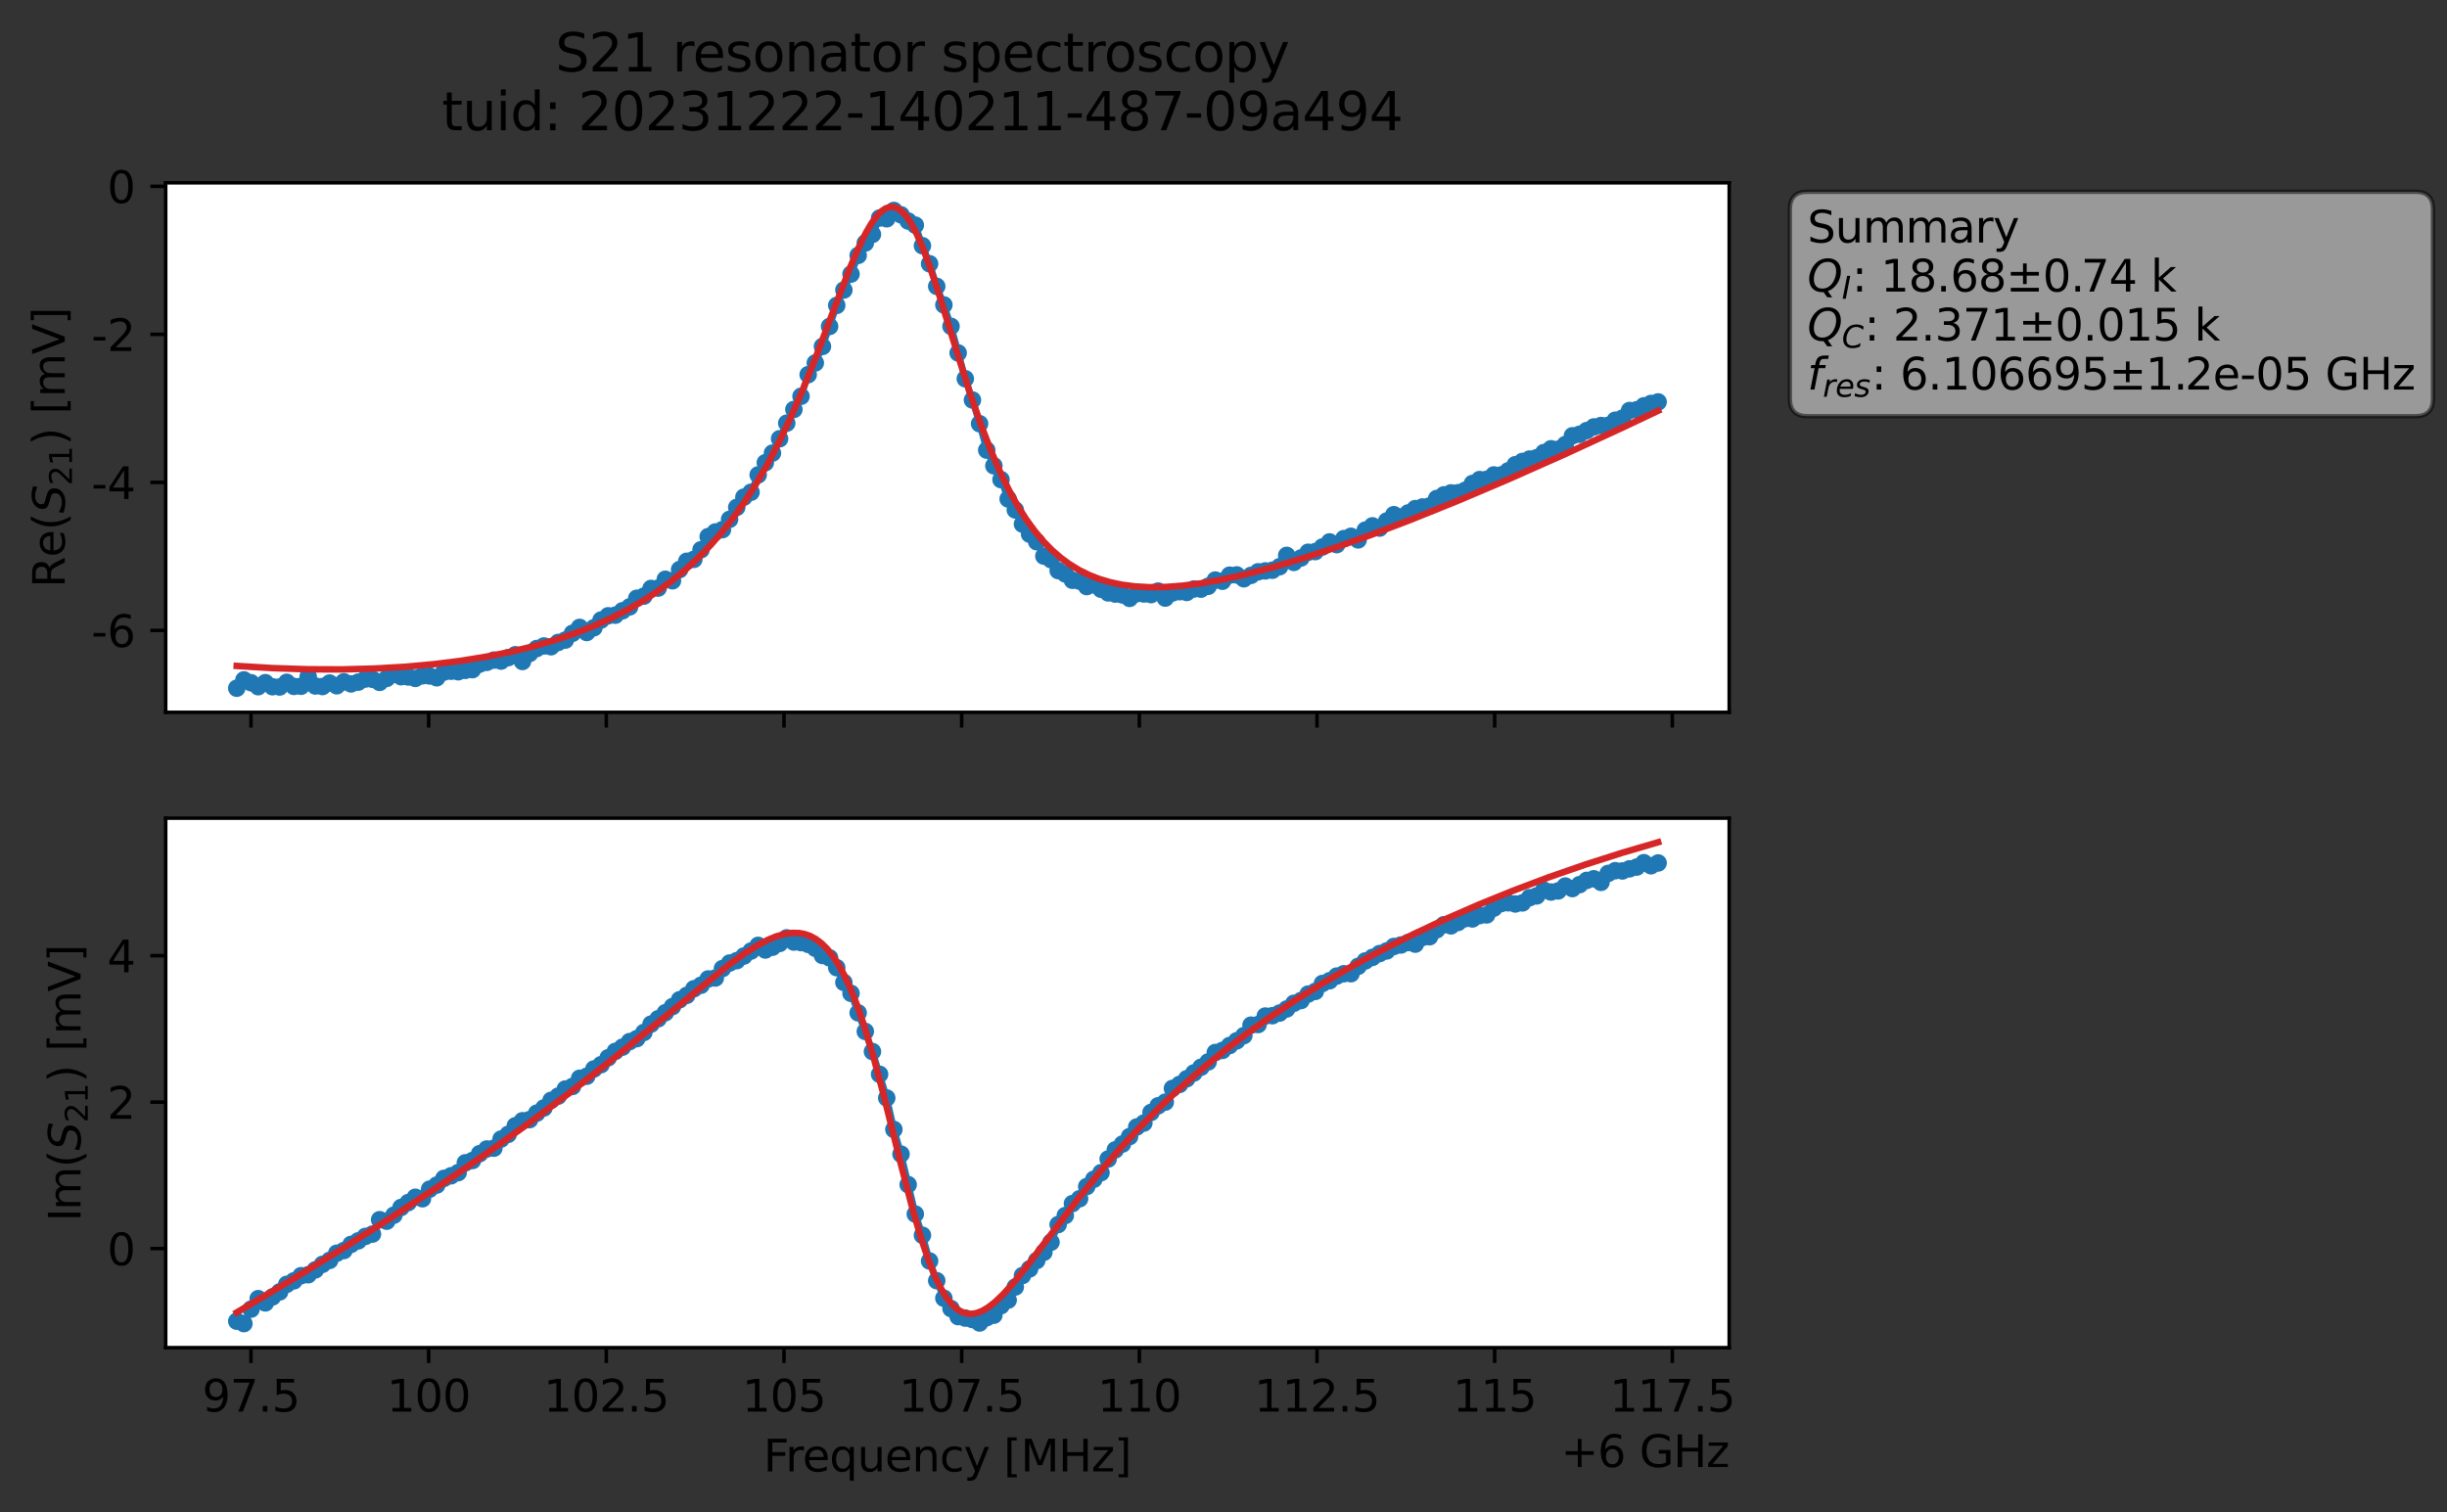 <?xml version="1.0" encoding="utf-8" standalone="no"?>
<!DOCTYPE svg PUBLIC "-//W3C//DTD SVG 1.1//EN"
  "http://www.w3.org/Graphics/SVG/1.1/DTD/svg11.dtd">
<svg xmlns:xlink="http://www.w3.org/1999/xlink" width="558.924pt" height="345.428pt" viewBox="0 0 558.924 345.428" xmlns="http://www.w3.org/2000/svg" version="1.1">
 <rect x="0" y="0" width="558.924" height="345.428" fill="#333333" stroke="none"/>
 <defs>
  <style type="text/css">*{stroke-linejoin: round; stroke-linecap: butt}</style>
 </defs>
 <g id="figure_1">
  <g id="patch_1">
   <path d="M 0 345.428 
L 558.924 345.428 
L 558.924 -0 
L 0 -0 
L 0 345.428 
z
" style="fill: none; opacity: 0"/>
  </g>
  <g id="axes_1">
   <g id="patch_2">
    <path d="M 37.848 162.72 
L 394.968 162.72 
L 394.968 41.76 
L 37.848 41.76 
z
" style="fill: #ffffff"/>
   </g>
   <g id="matplotlib.axis_1">
    <g id="xtick_1">
     <g id="line2d_1">
      <defs>
       <path id="mf465e3dea5" d="M 0 0 
L 0 3.5 
" style="stroke: #000000; stroke-width: 0.8"/>
      </defs>
      <g>
       <use xlink:href="#mf465e3dea5" x="57.328" y="162.72" style="stroke: #000000; stroke-width: 0.8"/>
      </g>
     </g>
    </g>
    <g id="xtick_2">
     <g id="line2d_2">
      <g>
       <use xlink:href="#mf465e3dea5" x="97.91" y="162.72" style="stroke: #000000; stroke-width: 0.8"/>
      </g>
     </g>
    </g>
    <g id="xtick_3">
     <g id="line2d_3">
      <g>
       <use xlink:href="#mf465e3dea5" x="138.491" y="162.72" style="stroke: #000000; stroke-width: 0.8"/>
      </g>
     </g>
    </g>
    <g id="xtick_4">
     <g id="line2d_4">
      <g>
       <use xlink:href="#mf465e3dea5" x="179.073" y="162.72" style="stroke: #000000; stroke-width: 0.8"/>
      </g>
     </g>
    </g>
    <g id="xtick_5">
     <g id="line2d_5">
      <g>
       <use xlink:href="#mf465e3dea5" x="219.655" y="162.72" style="stroke: #000000; stroke-width: 0.8"/>
      </g>
     </g>
    </g>
    <g id="xtick_6">
     <g id="line2d_6">
      <g>
       <use xlink:href="#mf465e3dea5" x="260.237" y="162.72" style="stroke: #000000; stroke-width: 0.8"/>
      </g>
     </g>
    </g>
    <g id="xtick_7">
     <g id="line2d_7">
      <g>
       <use xlink:href="#mf465e3dea5" x="300.819" y="162.72" style="stroke: #000000; stroke-width: 0.8"/>
      </g>
     </g>
    </g>
    <g id="xtick_8">
     <g id="line2d_8">
      <g>
       <use xlink:href="#mf465e3dea5" x="341.4" y="162.72" style="stroke: #000000; stroke-width: 0.8"/>
      </g>
     </g>
    </g>
    <g id="xtick_9">
     <g id="line2d_9">
      <g>
       <use xlink:href="#mf465e3dea5" x="381.982" y="162.72" style="stroke: #000000; stroke-width: 0.8"/>
      </g>
     </g>
    </g>
   </g>
   <g id="matplotlib.axis_2">
    <g id="ytick_1">
     <g id="line2d_10">
      <defs>
       <path id="m5ac40cf865" d="M 0 0 
L -3.5 0 
" style="stroke: #000000; stroke-width: 0.8"/>
      </defs>
      <g>
       <use xlink:href="#m5ac40cf865" x="37.848" y="144.017" style="stroke: #000000; stroke-width: 0.8"/>
      </g>
     </g>
     <g id="text_1">
      <!-- -6 -->
      <g transform="translate(20.878 147.816) scale(0.1 -0.1)">
       <defs>
        <path id="DejaVuSans-2d" d="M 313 2009 
L 1997 2009 
L 1997 1497 
L 313 1497 
L 313 2009 
z
" transform="scale(0.016)"/>
        <path id="DejaVuSans-36" d="M 2113 2584 
Q 1688 2584 1439 2293 
Q 1191 2003 1191 1497 
Q 1191 994 1439 701 
Q 1688 409 2113 409 
Q 2538 409 2786 701 
Q 3034 994 3034 1497 
Q 3034 2003 2786 2293 
Q 2538 2584 2113 2584 
z
M 3366 4563 
L 3366 3988 
Q 3128 4100 2886 4159 
Q 2644 4219 2406 4219 
Q 1781 4219 1451 3797 
Q 1122 3375 1075 2522 
Q 1259 2794 1537 2939 
Q 1816 3084 2150 3084 
Q 2853 3084 3261 2657 
Q 3669 2231 3669 1497 
Q 3669 778 3244 343 
Q 2819 -91 2113 -91 
Q 1303 -91 875 529 
Q 447 1150 447 2328 
Q 447 3434 972 4092 
Q 1497 4750 2381 4750 
Q 2619 4750 2861 4703 
Q 3103 4656 3366 4563 
z
" transform="scale(0.016)"/>
       </defs>
       <use xlink:href="#DejaVuSans-2d"/>
       <use xlink:href="#DejaVuSans-36" x="36.084"/>
      </g>
     </g>
    </g>
    <g id="ytick_2">
     <g id="line2d_11">
      <g>
       <use xlink:href="#m5ac40cf865" x="37.848" y="110.201" style="stroke: #000000; stroke-width: 0.8"/>
      </g>
     </g>
     <g id="text_2">
      <!-- -4 -->
      <g transform="translate(20.878 114) scale(0.1 -0.1)">
       <defs>
        <path id="DejaVuSans-34" d="M 2419 4116 
L 825 1625 
L 2419 1625 
L 2419 4116 
z
M 2253 4666 
L 3047 4666 
L 3047 1625 
L 3713 1625 
L 3713 1100 
L 3047 1100 
L 3047 0 
L 2419 0 
L 2419 1100 
L 313 1100 
L 313 1709 
L 2253 4666 
z
" transform="scale(0.016)"/>
       </defs>
       <use xlink:href="#DejaVuSans-2d"/>
       <use xlink:href="#DejaVuSans-34" x="36.084"/>
      </g>
     </g>
    </g>
    <g id="ytick_3">
     <g id="line2d_12">
      <g>
       <use xlink:href="#m5ac40cf865" x="37.848" y="76.385" style="stroke: #000000; stroke-width: 0.8"/>
      </g>
     </g>
     <g id="text_3">
      <!-- -2 -->
      <g transform="translate(20.878 80.184) scale(0.1 -0.1)">
       <defs>
        <path id="DejaVuSans-32" d="M 1228 531 
L 3431 531 
L 3431 0 
L 469 0 
L 469 531 
Q 828 903 1448 1529 
Q 2069 2156 2228 2338 
Q 2531 2678 2651 2914 
Q 2772 3150 2772 3378 
Q 2772 3750 2511 3984 
Q 2250 4219 1831 4219 
Q 1534 4219 1204 4116 
Q 875 4013 500 3803 
L 500 4441 
Q 881 4594 1212 4672 
Q 1544 4750 1819 4750 
Q 2544 4750 2975 4387 
Q 3406 4025 3406 3419 
Q 3406 3131 3298 2873 
Q 3191 2616 2906 2266 
Q 2828 2175 2409 1742 
Q 1991 1309 1228 531 
z
" transform="scale(0.016)"/>
       </defs>
       <use xlink:href="#DejaVuSans-2d"/>
       <use xlink:href="#DejaVuSans-32" x="36.084"/>
      </g>
     </g>
    </g>
    <g id="ytick_4">
     <g id="line2d_13">
      <g>
       <use xlink:href="#m5ac40cf865" x="37.848" y="42.569" style="stroke: #000000; stroke-width: 0.8"/>
      </g>
     </g>
     <g id="text_4">
      <!-- 0 -->
      <g transform="translate(24.486 46.368) scale(0.1 -0.1)">
       <defs>
        <path id="DejaVuSans-30" d="M 2034 4250 
Q 1547 4250 1301 3770 
Q 1056 3291 1056 2328 
Q 1056 1369 1301 889 
Q 1547 409 2034 409 
Q 2525 409 2770 889 
Q 3016 1369 3016 2328 
Q 3016 3291 2770 3770 
Q 2525 4250 2034 4250 
z
M 2034 4750 
Q 2819 4750 3233 4129 
Q 3647 3509 3647 2328 
Q 3647 1150 3233 529 
Q 2819 -91 2034 -91 
Q 1250 -91 836 529 
Q 422 1150 422 2328 
Q 422 3509 836 4129 
Q 1250 4750 2034 4750 
z
" transform="scale(0.016)"/>
       </defs>
       <use xlink:href="#DejaVuSans-30"/>
      </g>
     </g>
    </g>
    <g id="text_5">
     <!-- Re$(S_{21})$ [mV] -->
     <g transform="translate(14.798 134.24) rotate(-90) scale(0.1 -0.1)">
      <defs>
       <path id="DejaVuSans-52" d="M 2841 2188 
Q 3044 2119 3236 1894 
Q 3428 1669 3622 1275 
L 4263 0 
L 3584 0 
L 2988 1197 
Q 2756 1666 2539 1819 
Q 2322 1972 1947 1972 
L 1259 1972 
L 1259 0 
L 628 0 
L 628 4666 
L 2053 4666 
Q 2853 4666 3247 4331 
Q 3641 3997 3641 3322 
Q 3641 2881 3436 2590 
Q 3231 2300 2841 2188 
z
M 1259 4147 
L 1259 2491 
L 2053 2491 
Q 2509 2491 2742 2702 
Q 2975 2913 2975 3322 
Q 2975 3731 2742 3939 
Q 2509 4147 2053 4147 
L 1259 4147 
z
" transform="scale(0.016)"/>
       <path id="DejaVuSans-65" d="M 3597 1894 
L 3597 1613 
L 953 1613 
Q 991 1019 1311 708 
Q 1631 397 2203 397 
Q 2534 397 2845 478 
Q 3156 559 3463 722 
L 3463 178 
Q 3153 47 2828 -22 
Q 2503 -91 2169 -91 
Q 1331 -91 842 396 
Q 353 884 353 1716 
Q 353 2575 817 3079 
Q 1281 3584 2069 3584 
Q 2775 3584 3186 3129 
Q 3597 2675 3597 1894 
z
M 3022 2063 
Q 3016 2534 2758 2815 
Q 2500 3097 2075 3097 
Q 1594 3097 1305 2825 
Q 1016 2553 972 2059 
L 3022 2063 
z
" transform="scale(0.016)"/>
       <path id="DejaVuSans-28" d="M 1984 4856 
Q 1566 4138 1362 3434 
Q 1159 2731 1159 2009 
Q 1159 1288 1364 580 
Q 1569 -128 1984 -844 
L 1484 -844 
Q 1016 -109 783 600 
Q 550 1309 550 2009 
Q 550 2706 781 3412 
Q 1013 4119 1484 4856 
L 1984 4856 
z
" transform="scale(0.016)"/>
       <path id="DejaVuSans-Oblique-53" d="M 3859 4513 
L 3738 3897 
Q 3422 4066 3111 4152 
Q 2800 4238 2509 4238 
Q 1944 4238 1609 3991 
Q 1275 3744 1275 3334 
Q 1275 3109 1398 2989 
Q 1522 2869 2034 2731 
L 2413 2638 
Q 3053 2472 3303 2217 
Q 3553 1963 3553 1503 
Q 3553 797 2998 353 
Q 2444 -91 1538 -91 
Q 1166 -91 791 -17 
Q 416 56 38 206 
L 166 856 
Q 513 641 861 531 
Q 1209 422 1556 422 
Q 2147 422 2503 684 
Q 2859 947 2859 1369 
Q 2859 1650 2717 1795 
Q 2575 1941 2106 2059 
L 1728 2156 
Q 1081 2325 845 2545 
Q 609 2766 609 3163 
Q 609 3859 1145 4304 
Q 1681 4750 2541 4750 
Q 2875 4750 3203 4690 
Q 3531 4631 3859 4513 
z
" transform="scale(0.016)"/>
       <path id="DejaVuSans-31" d="M 794 531 
L 1825 531 
L 1825 4091 
L 703 3866 
L 703 4441 
L 1819 4666 
L 2450 4666 
L 2450 531 
L 3481 531 
L 3481 0 
L 794 0 
L 794 531 
z
" transform="scale(0.016)"/>
       <path id="DejaVuSans-29" d="M 513 4856 
L 1013 4856 
Q 1481 4119 1714 3412 
Q 1947 2706 1947 2009 
Q 1947 1309 1714 600 
Q 1481 -109 1013 -844 
L 513 -844 
Q 928 -128 1133 580 
Q 1338 1288 1338 2009 
Q 1338 2731 1133 3434 
Q 928 4138 513 4856 
z
" transform="scale(0.016)"/>
       <path id="DejaVuSans-20" transform="scale(0.016)"/>
       <path id="DejaVuSans-5b" d="M 550 4863 
L 1875 4863 
L 1875 4416 
L 1125 4416 
L 1125 -397 
L 1875 -397 
L 1875 -844 
L 550 -844 
L 550 4863 
z
" transform="scale(0.016)"/>
       <path id="DejaVuSans-6d" d="M 3328 2828 
Q 3544 3216 3844 3400 
Q 4144 3584 4550 3584 
Q 5097 3584 5394 3201 
Q 5691 2819 5691 2113 
L 5691 0 
L 5113 0 
L 5113 2094 
Q 5113 2597 4934 2840 
Q 4756 3084 4391 3084 
Q 3944 3084 3684 2787 
Q 3425 2491 3425 1978 
L 3425 0 
L 2847 0 
L 2847 2094 
Q 2847 2600 2669 2842 
Q 2491 3084 2119 3084 
Q 1678 3084 1418 2786 
Q 1159 2488 1159 1978 
L 1159 0 
L 581 0 
L 581 3500 
L 1159 3500 
L 1159 2956 
Q 1356 3278 1631 3431 
Q 1906 3584 2284 3584 
Q 2666 3584 2933 3390 
Q 3200 3197 3328 2828 
z
" transform="scale(0.016)"/>
       <path id="DejaVuSans-56" d="M 1831 0 
L 50 4666 
L 709 4666 
L 2188 738 
L 3669 4666 
L 4325 4666 
L 2547 0 
L 1831 0 
z
" transform="scale(0.016)"/>
       <path id="DejaVuSans-5d" d="M 1947 4863 
L 1947 -844 
L 622 -844 
L 622 -397 
L 1369 -397 
L 1369 4416 
L 622 4416 
L 622 4863 
L 1947 4863 
z
" transform="scale(0.016)"/>
      </defs>
      <use xlink:href="#DejaVuSans-52" transform="translate(0 0.016)"/>
      <use xlink:href="#DejaVuSans-65" transform="translate(69.482 0.016)"/>
      <use xlink:href="#DejaVuSans-28" transform="translate(131.006 0.016)"/>
      <use xlink:href="#DejaVuSans-Oblique-53" transform="translate(170.02 0.016)"/>
      <use xlink:href="#DejaVuSans-32" transform="translate(233.496 -16.391) scale(0.7)"/>
      <use xlink:href="#DejaVuSans-31" transform="translate(278.032 -16.391) scale(0.7)"/>
      <use xlink:href="#DejaVuSans-29" transform="translate(325.303 0.016)"/>
      <use xlink:href="#DejaVuSans-20" transform="translate(364.316 0.016)"/>
      <use xlink:href="#DejaVuSans-5b" transform="translate(396.104 0.016)"/>
      <use xlink:href="#DejaVuSans-6d" transform="translate(435.117 0.016)"/>
      <use xlink:href="#DejaVuSans-56" transform="translate(532.529 0.016)"/>
      <use xlink:href="#DejaVuSans-5d" transform="translate(600.938 0.016)"/>
     </g>
    </g>
   </g>
   <g id="line2d_14">
    <path d="M 54.081 157.222 
L 55.713 155.327 
L 57.344 155.971 
L 58.975 156.877 
L 60.607 155.955 
L 62.238 156.884 
L 63.87 156.941 
L 65.501 155.872 
L 67.133 156.808 
L 68.764 156.775 
L 70.395 154.565 
L 72.027 156.71 
L 73.658 156.838 
L 75.29 156.042 
L 76.921 156.666 
L 78.553 155.765 
L 80.184 156.238 
L 81.815 155.836 
L 83.447 155.127 
L 85.078 155.184 
L 86.71 155.891 
L 89.973 154.066 
L 91.604 154.589 
L 93.235 154.648 
L 94.867 154.981 
L 96.498 154.385 
L 98.13 154.418 
L 99.761 154.833 
L 101.393 153.536 
L 103.024 153.34 
L 104.655 153.46 
L 106.287 153.141 
L 107.918 152.974 
L 109.55 151.719 
L 112.813 150.803 
L 114.444 151.022 
L 117.707 149.574 
L 119.338 151.116 
L 120.97 149.289 
L 122.601 148.148 
L 124.233 147.568 
L 125.864 147.749 
L 127.496 146.766 
L 129.127 146.228 
L 130.758 144.674 
L 132.39 143.325 
L 134.021 144.493 
L 135.653 143.413 
L 137.284 141.65 
L 138.916 140.678 
L 140.547 140.537 
L 143.81 138.646 
L 145.441 136.674 
L 147.073 136.186 
L 148.704 134.433 
L 150.336 134.352 
L 151.967 132.336 
L 153.598 132.682 
L 155.23 130.117 
L 156.861 128.221 
L 158.493 127.788 
L 160.124 125.583 
L 161.756 122.592 
L 163.387 121.532 
L 165.018 120.996 
L 166.65 118.644 
L 168.281 115.909 
L 169.913 113.578 
L 171.544 112.451 
L 173.176 108.488 
L 174.807 105.708 
L 176.438 103.509 
L 178.07 100.234 
L 179.701 96.673 
L 182.964 90.536 
L 184.596 85.589 
L 186.227 82.909 
L 187.858 79.144 
L 191.121 69.768 
L 194.384 62.61 
L 196.016 58.343 
L 197.647 55.513 
L 199.278 53.546 
L 200.91 49.809 
L 202.541 49.979 
L 204.173 48.08 
L 205.804 49.074 
L 207.436 50.494 
L 209.067 51.435 
L 210.698 56.135 
L 212.33 60.254 
L 213.961 65.422 
L 215.593 69.655 
L 217.224 74.549 
L 220.487 86.53 
L 222.118 91.378 
L 223.75 96.797 
L 225.381 102.824 
L 227.013 106.411 
L 228.644 109.568 
L 230.276 113.983 
L 231.907 116.499 
L 233.538 119.721 
L 235.17 122.027 
L 236.801 123.757 
L 238.433 127.043 
L 240.064 127.855 
L 241.696 130.352 
L 243.327 131.118 
L 244.958 132.567 
L 246.59 132.767 
L 248.221 133.997 
L 249.853 133.595 
L 251.484 134.609 
L 253.116 135.446 
L 256.378 135.915 
L 258.01 136.702 
L 259.641 135.64 
L 262.904 135.841 
L 264.536 135.032 
L 266.167 136.635 
L 267.798 135.468 
L 269.43 135.172 
L 271.061 135.347 
L 272.693 134.558 
L 274.324 134.588 
L 275.956 133.936 
L 277.587 132.515 
L 279.218 132.785 
L 280.85 131.402 
L 282.481 131.344 
L 284.113 132.217 
L 287.376 130.627 
L 290.638 130.269 
L 292.27 129.463 
L 293.901 126.874 
L 295.533 128.48 
L 297.164 127.469 
L 298.796 126.159 
L 300.427 126.012 
L 303.69 123.798 
L 305.321 124.421 
L 306.953 123.045 
L 308.584 122.519 
L 310.216 123.334 
L 311.847 121.114 
L 313.479 120.128 
L 315.11 120.64 
L 316.741 119.025 
L 318.373 117.581 
L 320.004 118.134 
L 323.267 116.184 
L 324.899 115.82 
L 326.53 115.58 
L 328.161 113.886 
L 329.793 113.054 
L 331.424 112.6 
L 333.056 112.56 
L 334.687 112.006 
L 336.319 110.453 
L 337.95 109.56 
L 339.581 109.502 
L 341.213 108.501 
L 342.844 108.506 
L 344.476 107.573 
L 346.107 106.164 
L 347.739 105.415 
L 349.37 104.871 
L 351.001 104.564 
L 352.633 103.394 
L 354.264 102.523 
L 355.896 102.633 
L 357.527 101.562 
L 359.159 99.553 
L 360.79 99.213 
L 364.053 97.535 
L 365.684 97.215 
L 367.316 97.178 
L 368.947 95.997 
L 370.579 95.532 
L 372.21 93.779 
L 373.841 93.614 
L 375.473 92.713 
L 377.104 92.171 
L 378.736 91.818 
L 378.736 91.818 
" clip-path="url(#pc4953dd14b)" style="fill: none; stroke: #1f77b4; stroke-width: 1.5; stroke-linecap: square"/>
    <defs>
     <path id="m336213d7b2" d="M 0 1.5 
C 0.398 1.5 0.779 1.342 1.061 1.061 
C 1.342 0.779 1.5 0.398 1.5 0 
C 1.5 -0.398 1.342 -0.779 1.061 -1.061 
C 0.779 -1.342 0.398 -1.5 0 -1.5 
C -0.398 -1.5 -0.779 -1.342 -1.061 -1.061 
C -1.342 -0.779 -1.5 -0.398 -1.5 0 
C -1.5 0.398 -1.342 0.779 -1.061 1.061 
C -0.779 1.342 -0.398 1.5 0 1.5 
z
" style="stroke: #1f77b4"/>
    </defs>
    <g clip-path="url(#pc4953dd14b)">
     <use xlink:href="#m336213d7b2" x="54.081" y="157.222" style="fill: #1f77b4; stroke: #1f77b4"/>
     <use xlink:href="#m336213d7b2" x="55.713" y="155.327" style="fill: #1f77b4; stroke: #1f77b4"/>
     <use xlink:href="#m336213d7b2" x="57.344" y="155.971" style="fill: #1f77b4; stroke: #1f77b4"/>
     <use xlink:href="#m336213d7b2" x="58.975" y="156.877" style="fill: #1f77b4; stroke: #1f77b4"/>
     <use xlink:href="#m336213d7b2" x="60.607" y="155.955" style="fill: #1f77b4; stroke: #1f77b4"/>
     <use xlink:href="#m336213d7b2" x="62.238" y="156.884" style="fill: #1f77b4; stroke: #1f77b4"/>
     <use xlink:href="#m336213d7b2" x="63.87" y="156.941" style="fill: #1f77b4; stroke: #1f77b4"/>
     <use xlink:href="#m336213d7b2" x="65.501" y="155.872" style="fill: #1f77b4; stroke: #1f77b4"/>
     <use xlink:href="#m336213d7b2" x="67.133" y="156.808" style="fill: #1f77b4; stroke: #1f77b4"/>
     <use xlink:href="#m336213d7b2" x="68.764" y="156.775" style="fill: #1f77b4; stroke: #1f77b4"/>
     <use xlink:href="#m336213d7b2" x="70.395" y="154.565" style="fill: #1f77b4; stroke: #1f77b4"/>
     <use xlink:href="#m336213d7b2" x="72.027" y="156.71" style="fill: #1f77b4; stroke: #1f77b4"/>
     <use xlink:href="#m336213d7b2" x="73.658" y="156.838" style="fill: #1f77b4; stroke: #1f77b4"/>
     <use xlink:href="#m336213d7b2" x="75.29" y="156.042" style="fill: #1f77b4; stroke: #1f77b4"/>
     <use xlink:href="#m336213d7b2" x="76.921" y="156.666" style="fill: #1f77b4; stroke: #1f77b4"/>
     <use xlink:href="#m336213d7b2" x="78.553" y="155.765" style="fill: #1f77b4; stroke: #1f77b4"/>
     <use xlink:href="#m336213d7b2" x="80.184" y="156.238" style="fill: #1f77b4; stroke: #1f77b4"/>
     <use xlink:href="#m336213d7b2" x="81.815" y="155.836" style="fill: #1f77b4; stroke: #1f77b4"/>
     <use xlink:href="#m336213d7b2" x="83.447" y="155.127" style="fill: #1f77b4; stroke: #1f77b4"/>
     <use xlink:href="#m336213d7b2" x="85.078" y="155.184" style="fill: #1f77b4; stroke: #1f77b4"/>
     <use xlink:href="#m336213d7b2" x="86.71" y="155.891" style="fill: #1f77b4; stroke: #1f77b4"/>
     <use xlink:href="#m336213d7b2" x="88.341" y="154.978" style="fill: #1f77b4; stroke: #1f77b4"/>
     <use xlink:href="#m336213d7b2" x="89.973" y="154.066" style="fill: #1f77b4; stroke: #1f77b4"/>
     <use xlink:href="#m336213d7b2" x="91.604" y="154.589" style="fill: #1f77b4; stroke: #1f77b4"/>
     <use xlink:href="#m336213d7b2" x="93.235" y="154.648" style="fill: #1f77b4; stroke: #1f77b4"/>
     <use xlink:href="#m336213d7b2" x="94.867" y="154.981" style="fill: #1f77b4; stroke: #1f77b4"/>
     <use xlink:href="#m336213d7b2" x="96.498" y="154.385" style="fill: #1f77b4; stroke: #1f77b4"/>
     <use xlink:href="#m336213d7b2" x="98.13" y="154.418" style="fill: #1f77b4; stroke: #1f77b4"/>
     <use xlink:href="#m336213d7b2" x="99.761" y="154.833" style="fill: #1f77b4; stroke: #1f77b4"/>
     <use xlink:href="#m336213d7b2" x="101.393" y="153.536" style="fill: #1f77b4; stroke: #1f77b4"/>
     <use xlink:href="#m336213d7b2" x="103.024" y="153.34" style="fill: #1f77b4; stroke: #1f77b4"/>
     <use xlink:href="#m336213d7b2" x="104.655" y="153.46" style="fill: #1f77b4; stroke: #1f77b4"/>
     <use xlink:href="#m336213d7b2" x="106.287" y="153.141" style="fill: #1f77b4; stroke: #1f77b4"/>
     <use xlink:href="#m336213d7b2" x="107.918" y="152.974" style="fill: #1f77b4; stroke: #1f77b4"/>
     <use xlink:href="#m336213d7b2" x="109.55" y="151.719" style="fill: #1f77b4; stroke: #1f77b4"/>
     <use xlink:href="#m336213d7b2" x="111.181" y="151.315" style="fill: #1f77b4; stroke: #1f77b4"/>
     <use xlink:href="#m336213d7b2" x="112.813" y="150.803" style="fill: #1f77b4; stroke: #1f77b4"/>
     <use xlink:href="#m336213d7b2" x="114.444" y="151.022" style="fill: #1f77b4; stroke: #1f77b4"/>
     <use xlink:href="#m336213d7b2" x="116.076" y="150.243" style="fill: #1f77b4; stroke: #1f77b4"/>
     <use xlink:href="#m336213d7b2" x="117.707" y="149.574" style="fill: #1f77b4; stroke: #1f77b4"/>
     <use xlink:href="#m336213d7b2" x="119.338" y="151.116" style="fill: #1f77b4; stroke: #1f77b4"/>
     <use xlink:href="#m336213d7b2" x="120.97" y="149.289" style="fill: #1f77b4; stroke: #1f77b4"/>
     <use xlink:href="#m336213d7b2" x="122.601" y="148.148" style="fill: #1f77b4; stroke: #1f77b4"/>
     <use xlink:href="#m336213d7b2" x="124.233" y="147.568" style="fill: #1f77b4; stroke: #1f77b4"/>
     <use xlink:href="#m336213d7b2" x="125.864" y="147.749" style="fill: #1f77b4; stroke: #1f77b4"/>
     <use xlink:href="#m336213d7b2" x="127.496" y="146.766" style="fill: #1f77b4; stroke: #1f77b4"/>
     <use xlink:href="#m336213d7b2" x="129.127" y="146.228" style="fill: #1f77b4; stroke: #1f77b4"/>
     <use xlink:href="#m336213d7b2" x="130.758" y="144.674" style="fill: #1f77b4; stroke: #1f77b4"/>
     <use xlink:href="#m336213d7b2" x="132.39" y="143.325" style="fill: #1f77b4; stroke: #1f77b4"/>
     <use xlink:href="#m336213d7b2" x="134.021" y="144.493" style="fill: #1f77b4; stroke: #1f77b4"/>
     <use xlink:href="#m336213d7b2" x="135.653" y="143.413" style="fill: #1f77b4; stroke: #1f77b4"/>
     <use xlink:href="#m336213d7b2" x="137.284" y="141.65" style="fill: #1f77b4; stroke: #1f77b4"/>
     <use xlink:href="#m336213d7b2" x="138.916" y="140.678" style="fill: #1f77b4; stroke: #1f77b4"/>
     <use xlink:href="#m336213d7b2" x="140.547" y="140.537" style="fill: #1f77b4; stroke: #1f77b4"/>
     <use xlink:href="#m336213d7b2" x="142.178" y="139.531" style="fill: #1f77b4; stroke: #1f77b4"/>
     <use xlink:href="#m336213d7b2" x="143.81" y="138.646" style="fill: #1f77b4; stroke: #1f77b4"/>
     <use xlink:href="#m336213d7b2" x="145.441" y="136.674" style="fill: #1f77b4; stroke: #1f77b4"/>
     <use xlink:href="#m336213d7b2" x="147.073" y="136.186" style="fill: #1f77b4; stroke: #1f77b4"/>
     <use xlink:href="#m336213d7b2" x="148.704" y="134.433" style="fill: #1f77b4; stroke: #1f77b4"/>
     <use xlink:href="#m336213d7b2" x="150.336" y="134.352" style="fill: #1f77b4; stroke: #1f77b4"/>
     <use xlink:href="#m336213d7b2" x="151.967" y="132.336" style="fill: #1f77b4; stroke: #1f77b4"/>
     <use xlink:href="#m336213d7b2" x="153.598" y="132.682" style="fill: #1f77b4; stroke: #1f77b4"/>
     <use xlink:href="#m336213d7b2" x="155.23" y="130.117" style="fill: #1f77b4; stroke: #1f77b4"/>
     <use xlink:href="#m336213d7b2" x="156.861" y="128.221" style="fill: #1f77b4; stroke: #1f77b4"/>
     <use xlink:href="#m336213d7b2" x="158.493" y="127.788" style="fill: #1f77b4; stroke: #1f77b4"/>
     <use xlink:href="#m336213d7b2" x="160.124" y="125.583" style="fill: #1f77b4; stroke: #1f77b4"/>
     <use xlink:href="#m336213d7b2" x="161.756" y="122.592" style="fill: #1f77b4; stroke: #1f77b4"/>
     <use xlink:href="#m336213d7b2" x="163.387" y="121.532" style="fill: #1f77b4; stroke: #1f77b4"/>
     <use xlink:href="#m336213d7b2" x="165.018" y="120.996" style="fill: #1f77b4; stroke: #1f77b4"/>
     <use xlink:href="#m336213d7b2" x="166.65" y="118.644" style="fill: #1f77b4; stroke: #1f77b4"/>
     <use xlink:href="#m336213d7b2" x="168.281" y="115.909" style="fill: #1f77b4; stroke: #1f77b4"/>
     <use xlink:href="#m336213d7b2" x="169.913" y="113.578" style="fill: #1f77b4; stroke: #1f77b4"/>
     <use xlink:href="#m336213d7b2" x="171.544" y="112.451" style="fill: #1f77b4; stroke: #1f77b4"/>
     <use xlink:href="#m336213d7b2" x="173.176" y="108.488" style="fill: #1f77b4; stroke: #1f77b4"/>
     <use xlink:href="#m336213d7b2" x="174.807" y="105.708" style="fill: #1f77b4; stroke: #1f77b4"/>
     <use xlink:href="#m336213d7b2" x="176.438" y="103.509" style="fill: #1f77b4; stroke: #1f77b4"/>
     <use xlink:href="#m336213d7b2" x="178.07" y="100.234" style="fill: #1f77b4; stroke: #1f77b4"/>
     <use xlink:href="#m336213d7b2" x="179.701" y="96.673" style="fill: #1f77b4; stroke: #1f77b4"/>
     <use xlink:href="#m336213d7b2" x="181.333" y="93.543" style="fill: #1f77b4; stroke: #1f77b4"/>
     <use xlink:href="#m336213d7b2" x="182.964" y="90.536" style="fill: #1f77b4; stroke: #1f77b4"/>
     <use xlink:href="#m336213d7b2" x="184.596" y="85.589" style="fill: #1f77b4; stroke: #1f77b4"/>
     <use xlink:href="#m336213d7b2" x="186.227" y="82.909" style="fill: #1f77b4; stroke: #1f77b4"/>
     <use xlink:href="#m336213d7b2" x="187.858" y="79.144" style="fill: #1f77b4; stroke: #1f77b4"/>
     <use xlink:href="#m336213d7b2" x="189.49" y="74.576" style="fill: #1f77b4; stroke: #1f77b4"/>
     <use xlink:href="#m336213d7b2" x="191.121" y="69.768" style="fill: #1f77b4; stroke: #1f77b4"/>
     <use xlink:href="#m336213d7b2" x="192.753" y="66.253" style="fill: #1f77b4; stroke: #1f77b4"/>
     <use xlink:href="#m336213d7b2" x="194.384" y="62.61" style="fill: #1f77b4; stroke: #1f77b4"/>
     <use xlink:href="#m336213d7b2" x="196.016" y="58.343" style="fill: #1f77b4; stroke: #1f77b4"/>
     <use xlink:href="#m336213d7b2" x="197.647" y="55.513" style="fill: #1f77b4; stroke: #1f77b4"/>
     <use xlink:href="#m336213d7b2" x="199.278" y="53.546" style="fill: #1f77b4; stroke: #1f77b4"/>
     <use xlink:href="#m336213d7b2" x="200.91" y="49.809" style="fill: #1f77b4; stroke: #1f77b4"/>
     <use xlink:href="#m336213d7b2" x="202.541" y="49.979" style="fill: #1f77b4; stroke: #1f77b4"/>
     <use xlink:href="#m336213d7b2" x="204.173" y="48.08" style="fill: #1f77b4; stroke: #1f77b4"/>
     <use xlink:href="#m336213d7b2" x="205.804" y="49.074" style="fill: #1f77b4; stroke: #1f77b4"/>
     <use xlink:href="#m336213d7b2" x="207.436" y="50.494" style="fill: #1f77b4; stroke: #1f77b4"/>
     <use xlink:href="#m336213d7b2" x="209.067" y="51.435" style="fill: #1f77b4; stroke: #1f77b4"/>
     <use xlink:href="#m336213d7b2" x="210.698" y="56.135" style="fill: #1f77b4; stroke: #1f77b4"/>
     <use xlink:href="#m336213d7b2" x="212.33" y="60.254" style="fill: #1f77b4; stroke: #1f77b4"/>
     <use xlink:href="#m336213d7b2" x="213.961" y="65.422" style="fill: #1f77b4; stroke: #1f77b4"/>
     <use xlink:href="#m336213d7b2" x="215.593" y="69.655" style="fill: #1f77b4; stroke: #1f77b4"/>
     <use xlink:href="#m336213d7b2" x="217.224" y="74.549" style="fill: #1f77b4; stroke: #1f77b4"/>
     <use xlink:href="#m336213d7b2" x="218.856" y="80.633" style="fill: #1f77b4; stroke: #1f77b4"/>
     <use xlink:href="#m336213d7b2" x="220.487" y="86.53" style="fill: #1f77b4; stroke: #1f77b4"/>
     <use xlink:href="#m336213d7b2" x="222.118" y="91.378" style="fill: #1f77b4; stroke: #1f77b4"/>
     <use xlink:href="#m336213d7b2" x="223.75" y="96.797" style="fill: #1f77b4; stroke: #1f77b4"/>
     <use xlink:href="#m336213d7b2" x="225.381" y="102.824" style="fill: #1f77b4; stroke: #1f77b4"/>
     <use xlink:href="#m336213d7b2" x="227.013" y="106.411" style="fill: #1f77b4; stroke: #1f77b4"/>
     <use xlink:href="#m336213d7b2" x="228.644" y="109.568" style="fill: #1f77b4; stroke: #1f77b4"/>
     <use xlink:href="#m336213d7b2" x="230.276" y="113.983" style="fill: #1f77b4; stroke: #1f77b4"/>
     <use xlink:href="#m336213d7b2" x="231.907" y="116.499" style="fill: #1f77b4; stroke: #1f77b4"/>
     <use xlink:href="#m336213d7b2" x="233.538" y="119.721" style="fill: #1f77b4; stroke: #1f77b4"/>
     <use xlink:href="#m336213d7b2" x="235.17" y="122.027" style="fill: #1f77b4; stroke: #1f77b4"/>
     <use xlink:href="#m336213d7b2" x="236.801" y="123.757" style="fill: #1f77b4; stroke: #1f77b4"/>
     <use xlink:href="#m336213d7b2" x="238.433" y="127.043" style="fill: #1f77b4; stroke: #1f77b4"/>
     <use xlink:href="#m336213d7b2" x="240.064" y="127.855" style="fill: #1f77b4; stroke: #1f77b4"/>
     <use xlink:href="#m336213d7b2" x="241.696" y="130.352" style="fill: #1f77b4; stroke: #1f77b4"/>
     <use xlink:href="#m336213d7b2" x="243.327" y="131.118" style="fill: #1f77b4; stroke: #1f77b4"/>
     <use xlink:href="#m336213d7b2" x="244.958" y="132.567" style="fill: #1f77b4; stroke: #1f77b4"/>
     <use xlink:href="#m336213d7b2" x="246.59" y="132.767" style="fill: #1f77b4; stroke: #1f77b4"/>
     <use xlink:href="#m336213d7b2" x="248.221" y="133.997" style="fill: #1f77b4; stroke: #1f77b4"/>
     <use xlink:href="#m336213d7b2" x="249.853" y="133.595" style="fill: #1f77b4; stroke: #1f77b4"/>
     <use xlink:href="#m336213d7b2" x="251.484" y="134.609" style="fill: #1f77b4; stroke: #1f77b4"/>
     <use xlink:href="#m336213d7b2" x="253.116" y="135.446" style="fill: #1f77b4; stroke: #1f77b4"/>
     <use xlink:href="#m336213d7b2" x="254.747" y="135.715" style="fill: #1f77b4; stroke: #1f77b4"/>
     <use xlink:href="#m336213d7b2" x="256.378" y="135.915" style="fill: #1f77b4; stroke: #1f77b4"/>
     <use xlink:href="#m336213d7b2" x="258.01" y="136.702" style="fill: #1f77b4; stroke: #1f77b4"/>
     <use xlink:href="#m336213d7b2" x="259.641" y="135.64" style="fill: #1f77b4; stroke: #1f77b4"/>
     <use xlink:href="#m336213d7b2" x="261.273" y="135.694" style="fill: #1f77b4; stroke: #1f77b4"/>
     <use xlink:href="#m336213d7b2" x="262.904" y="135.841" style="fill: #1f77b4; stroke: #1f77b4"/>
     <use xlink:href="#m336213d7b2" x="264.536" y="135.032" style="fill: #1f77b4; stroke: #1f77b4"/>
     <use xlink:href="#m336213d7b2" x="266.167" y="136.635" style="fill: #1f77b4; stroke: #1f77b4"/>
     <use xlink:href="#m336213d7b2" x="267.798" y="135.468" style="fill: #1f77b4; stroke: #1f77b4"/>
     <use xlink:href="#m336213d7b2" x="269.43" y="135.172" style="fill: #1f77b4; stroke: #1f77b4"/>
     <use xlink:href="#m336213d7b2" x="271.061" y="135.347" style="fill: #1f77b4; stroke: #1f77b4"/>
     <use xlink:href="#m336213d7b2" x="272.693" y="134.558" style="fill: #1f77b4; stroke: #1f77b4"/>
     <use xlink:href="#m336213d7b2" x="274.324" y="134.588" style="fill: #1f77b4; stroke: #1f77b4"/>
     <use xlink:href="#m336213d7b2" x="275.956" y="133.936" style="fill: #1f77b4; stroke: #1f77b4"/>
     <use xlink:href="#m336213d7b2" x="277.587" y="132.515" style="fill: #1f77b4; stroke: #1f77b4"/>
     <use xlink:href="#m336213d7b2" x="279.218" y="132.785" style="fill: #1f77b4; stroke: #1f77b4"/>
     <use xlink:href="#m336213d7b2" x="280.85" y="131.402" style="fill: #1f77b4; stroke: #1f77b4"/>
     <use xlink:href="#m336213d7b2" x="282.481" y="131.344" style="fill: #1f77b4; stroke: #1f77b4"/>
     <use xlink:href="#m336213d7b2" x="284.113" y="132.217" style="fill: #1f77b4; stroke: #1f77b4"/>
     <use xlink:href="#m336213d7b2" x="285.744" y="131.441" style="fill: #1f77b4; stroke: #1f77b4"/>
     <use xlink:href="#m336213d7b2" x="287.376" y="130.627" style="fill: #1f77b4; stroke: #1f77b4"/>
     <use xlink:href="#m336213d7b2" x="289.007" y="130.426" style="fill: #1f77b4; stroke: #1f77b4"/>
     <use xlink:href="#m336213d7b2" x="290.638" y="130.269" style="fill: #1f77b4; stroke: #1f77b4"/>
     <use xlink:href="#m336213d7b2" x="292.27" y="129.463" style="fill: #1f77b4; stroke: #1f77b4"/>
     <use xlink:href="#m336213d7b2" x="293.901" y="126.874" style="fill: #1f77b4; stroke: #1f77b4"/>
     <use xlink:href="#m336213d7b2" x="295.533" y="128.48" style="fill: #1f77b4; stroke: #1f77b4"/>
     <use xlink:href="#m336213d7b2" x="297.164" y="127.469" style="fill: #1f77b4; stroke: #1f77b4"/>
     <use xlink:href="#m336213d7b2" x="298.796" y="126.159" style="fill: #1f77b4; stroke: #1f77b4"/>
     <use xlink:href="#m336213d7b2" x="300.427" y="126.012" style="fill: #1f77b4; stroke: #1f77b4"/>
     <use xlink:href="#m336213d7b2" x="302.059" y="124.958" style="fill: #1f77b4; stroke: #1f77b4"/>
     <use xlink:href="#m336213d7b2" x="303.69" y="123.798" style="fill: #1f77b4; stroke: #1f77b4"/>
     <use xlink:href="#m336213d7b2" x="305.321" y="124.421" style="fill: #1f77b4; stroke: #1f77b4"/>
     <use xlink:href="#m336213d7b2" x="306.953" y="123.045" style="fill: #1f77b4; stroke: #1f77b4"/>
     <use xlink:href="#m336213d7b2" x="308.584" y="122.519" style="fill: #1f77b4; stroke: #1f77b4"/>
     <use xlink:href="#m336213d7b2" x="310.216" y="123.334" style="fill: #1f77b4; stroke: #1f77b4"/>
     <use xlink:href="#m336213d7b2" x="311.847" y="121.114" style="fill: #1f77b4; stroke: #1f77b4"/>
     <use xlink:href="#m336213d7b2" x="313.479" y="120.128" style="fill: #1f77b4; stroke: #1f77b4"/>
     <use xlink:href="#m336213d7b2" x="315.11" y="120.64" style="fill: #1f77b4; stroke: #1f77b4"/>
     <use xlink:href="#m336213d7b2" x="316.741" y="119.025" style="fill: #1f77b4; stroke: #1f77b4"/>
     <use xlink:href="#m336213d7b2" x="318.373" y="117.581" style="fill: #1f77b4; stroke: #1f77b4"/>
     <use xlink:href="#m336213d7b2" x="320.004" y="118.134" style="fill: #1f77b4; stroke: #1f77b4"/>
     <use xlink:href="#m336213d7b2" x="321.636" y="117.185" style="fill: #1f77b4; stroke: #1f77b4"/>
     <use xlink:href="#m336213d7b2" x="323.267" y="116.184" style="fill: #1f77b4; stroke: #1f77b4"/>
     <use xlink:href="#m336213d7b2" x="324.899" y="115.82" style="fill: #1f77b4; stroke: #1f77b4"/>
     <use xlink:href="#m336213d7b2" x="326.53" y="115.58" style="fill: #1f77b4; stroke: #1f77b4"/>
     <use xlink:href="#m336213d7b2" x="328.161" y="113.886" style="fill: #1f77b4; stroke: #1f77b4"/>
     <use xlink:href="#m336213d7b2" x="329.793" y="113.054" style="fill: #1f77b4; stroke: #1f77b4"/>
     <use xlink:href="#m336213d7b2" x="331.424" y="112.6" style="fill: #1f77b4; stroke: #1f77b4"/>
     <use xlink:href="#m336213d7b2" x="333.056" y="112.56" style="fill: #1f77b4; stroke: #1f77b4"/>
     <use xlink:href="#m336213d7b2" x="334.687" y="112.006" style="fill: #1f77b4; stroke: #1f77b4"/>
     <use xlink:href="#m336213d7b2" x="336.319" y="110.453" style="fill: #1f77b4; stroke: #1f77b4"/>
     <use xlink:href="#m336213d7b2" x="337.95" y="109.56" style="fill: #1f77b4; stroke: #1f77b4"/>
     <use xlink:href="#m336213d7b2" x="339.581" y="109.502" style="fill: #1f77b4; stroke: #1f77b4"/>
     <use xlink:href="#m336213d7b2" x="341.213" y="108.501" style="fill: #1f77b4; stroke: #1f77b4"/>
     <use xlink:href="#m336213d7b2" x="342.844" y="108.506" style="fill: #1f77b4; stroke: #1f77b4"/>
     <use xlink:href="#m336213d7b2" x="344.476" y="107.573" style="fill: #1f77b4; stroke: #1f77b4"/>
     <use xlink:href="#m336213d7b2" x="346.107" y="106.164" style="fill: #1f77b4; stroke: #1f77b4"/>
     <use xlink:href="#m336213d7b2" x="347.739" y="105.415" style="fill: #1f77b4; stroke: #1f77b4"/>
     <use xlink:href="#m336213d7b2" x="349.37" y="104.871" style="fill: #1f77b4; stroke: #1f77b4"/>
     <use xlink:href="#m336213d7b2" x="351.001" y="104.564" style="fill: #1f77b4; stroke: #1f77b4"/>
     <use xlink:href="#m336213d7b2" x="352.633" y="103.394" style="fill: #1f77b4; stroke: #1f77b4"/>
     <use xlink:href="#m336213d7b2" x="354.264" y="102.523" style="fill: #1f77b4; stroke: #1f77b4"/>
     <use xlink:href="#m336213d7b2" x="355.896" y="102.633" style="fill: #1f77b4; stroke: #1f77b4"/>
     <use xlink:href="#m336213d7b2" x="357.527" y="101.562" style="fill: #1f77b4; stroke: #1f77b4"/>
     <use xlink:href="#m336213d7b2" x="359.159" y="99.553" style="fill: #1f77b4; stroke: #1f77b4"/>
     <use xlink:href="#m336213d7b2" x="360.79" y="99.213" style="fill: #1f77b4; stroke: #1f77b4"/>
     <use xlink:href="#m336213d7b2" x="362.421" y="98.367" style="fill: #1f77b4; stroke: #1f77b4"/>
     <use xlink:href="#m336213d7b2" x="364.053" y="97.535" style="fill: #1f77b4; stroke: #1f77b4"/>
     <use xlink:href="#m336213d7b2" x="365.684" y="97.215" style="fill: #1f77b4; stroke: #1f77b4"/>
     <use xlink:href="#m336213d7b2" x="367.316" y="97.178" style="fill: #1f77b4; stroke: #1f77b4"/>
     <use xlink:href="#m336213d7b2" x="368.947" y="95.997" style="fill: #1f77b4; stroke: #1f77b4"/>
     <use xlink:href="#m336213d7b2" x="370.579" y="95.532" style="fill: #1f77b4; stroke: #1f77b4"/>
     <use xlink:href="#m336213d7b2" x="372.21" y="93.779" style="fill: #1f77b4; stroke: #1f77b4"/>
     <use xlink:href="#m336213d7b2" x="373.841" y="93.614" style="fill: #1f77b4; stroke: #1f77b4"/>
     <use xlink:href="#m336213d7b2" x="375.473" y="92.713" style="fill: #1f77b4; stroke: #1f77b4"/>
     <use xlink:href="#m336213d7b2" x="377.104" y="92.171" style="fill: #1f77b4; stroke: #1f77b4"/>
     <use xlink:href="#m336213d7b2" x="378.736" y="91.818" style="fill: #1f77b4; stroke: #1f77b4"/>
    </g>
   </g>
   <g id="line2d_15">
    <path d="M 54.081 152.132 
L 62.206 152.626 
L 70.33 152.895 
L 78.13 152.927 
L 85.604 152.729 
L 92.754 152.312 
L 99.253 151.717 
L 105.428 150.94 
L 111.278 149.989 
L 116.802 148.874 
L 122.002 147.603 
L 126.877 146.189 
L 131.426 144.645 
L 135.651 142.987 
L 139.551 141.235 
L 143.451 139.237 
L 147.025 137.157 
L 150.275 135.026 
L 153.525 132.633 
L 156.45 130.222 
L 159.375 127.534 
L 162.299 124.527 
L 164.899 121.552 
L 167.499 118.256 
L 170.099 114.601 
L 172.699 110.547 
L 175.299 106.055 
L 177.898 101.09 
L 180.498 95.63 
L 183.098 89.676 
L 186.023 82.439 
L 190.248 71.318 
L 194.147 61.194 
L 196.097 56.632 
L 197.722 53.309 
L 199.022 51.072 
L 200.322 49.29 
L 201.297 48.295 
L 202.272 47.621 
L 203.247 47.29 
L 203.897 47.267 
L 204.547 47.405 
L 205.197 47.707 
L 206.172 48.465 
L 207.147 49.584 
L 208.121 51.05 
L 209.421 53.507 
L 210.721 56.477 
L 212.346 60.788 
L 214.296 66.606 
L 217.871 78.136 
L 221.446 89.472 
L 224.045 97.006 
L 226.32 102.928 
L 228.595 108.178 
L 230.545 112.148 
L 232.495 115.652 
L 234.445 118.72 
L 236.395 121.391 
L 238.345 123.701 
L 240.294 125.688 
L 242.244 127.386 
L 244.194 128.828 
L 246.469 130.224 
L 248.744 131.352 
L 251.019 132.245 
L 253.619 133.02 
L 256.218 133.569 
L 259.143 133.956 
L 262.393 134.145 
L 265.968 134.11 
L 269.868 133.831 
L 274.092 133.298 
L 278.967 132.441 
L 284.167 131.297 
L 290.016 129.783 
L 296.841 127.773 
L 304.315 125.334 
L 312.765 122.337 
L 322.189 118.754 
L 332.589 114.56 
L 344.288 109.596 
L 356.962 103.973 
L 370.936 97.53 
L 378.736 93.839 
L 378.736 93.839 
" clip-path="url(#pc4953dd14b)" style="fill: none; stroke: #d62728; stroke-width: 1.5; stroke-linecap: square"/>
   </g>
   <g id="patch_3">
    <path d="M 37.848 162.72 
L 37.848 41.76 
" style="fill: none; stroke: #000000; stroke-width: 0.8; stroke-linejoin: miter; stroke-linecap: square"/>
   </g>
   <g id="patch_4">
    <path d="M 394.968 162.72 
L 394.968 41.76 
" style="fill: none; stroke: #000000; stroke-width: 0.8; stroke-linejoin: miter; stroke-linecap: square"/>
   </g>
   <g id="patch_5">
    <path d="M 37.848 162.72 
L 394.968 162.72 
" style="fill: none; stroke: #000000; stroke-width: 0.8; stroke-linejoin: miter; stroke-linecap: square"/>
   </g>
   <g id="patch_6">
    <path d="M 37.848 41.76 
L 394.968 41.76 
" style="fill: none; stroke: #000000; stroke-width: 0.8; stroke-linejoin: miter; stroke-linecap: square"/>
   </g>
   <g id="text_6">
    <g id="patch_7">
     <path d="M 412.824 95.08 
L 551.724 95.08 
Q 555.724 95.08 555.724 91.08 
L 555.724 47.808 
Q 555.724 43.808 551.724 43.808 
L 412.824 43.808 
Q 408.824 43.808 408.824 47.808 
L 408.824 91.08 
Q 408.824 95.08 412.824 95.08 
z
" style="fill: #ffffff; opacity: 0.5; stroke: #000000; stroke-linejoin: miter"/>
    </g>
    <!-- Summary -->
    <g transform="translate(412.824 55.406) scale(0.1 -0.1)">
     <defs>
      <path id="DejaVuSans-53" d="M 3425 4513 
L 3425 3897 
Q 3066 4069 2747 4153 
Q 2428 4238 2131 4238 
Q 1616 4238 1336 4038 
Q 1056 3838 1056 3469 
Q 1056 3159 1242 3001 
Q 1428 2844 1947 2747 
L 2328 2669 
Q 3034 2534 3370 2195 
Q 3706 1856 3706 1288 
Q 3706 609 3251 259 
Q 2797 -91 1919 -91 
Q 1588 -91 1214 -16 
Q 841 59 441 206 
L 441 856 
Q 825 641 1194 531 
Q 1563 422 1919 422 
Q 2459 422 2753 634 
Q 3047 847 3047 1241 
Q 3047 1584 2836 1778 
Q 2625 1972 2144 2069 
L 1759 2144 
Q 1053 2284 737 2584 
Q 422 2884 422 3419 
Q 422 4038 858 4394 
Q 1294 4750 2059 4750 
Q 2388 4750 2728 4690 
Q 3069 4631 3425 4513 
z
" transform="scale(0.016)"/>
      <path id="DejaVuSans-75" d="M 544 1381 
L 544 3500 
L 1119 3500 
L 1119 1403 
Q 1119 906 1312 657 
Q 1506 409 1894 409 
Q 2359 409 2629 706 
Q 2900 1003 2900 1516 
L 2900 3500 
L 3475 3500 
L 3475 0 
L 2900 0 
L 2900 538 
Q 2691 219 2414 64 
Q 2138 -91 1772 -91 
Q 1169 -91 856 284 
Q 544 659 544 1381 
z
M 1991 3584 
L 1991 3584 
z
" transform="scale(0.016)"/>
      <path id="DejaVuSans-61" d="M 2194 1759 
Q 1497 1759 1228 1600 
Q 959 1441 959 1056 
Q 959 750 1161 570 
Q 1363 391 1709 391 
Q 2188 391 2477 730 
Q 2766 1069 2766 1631 
L 2766 1759 
L 2194 1759 
z
M 3341 1997 
L 3341 0 
L 2766 0 
L 2766 531 
Q 2569 213 2275 61 
Q 1981 -91 1556 -91 
Q 1019 -91 701 211 
Q 384 513 384 1019 
Q 384 1609 779 1909 
Q 1175 2209 1959 2209 
L 2766 2209 
L 2766 2266 
Q 2766 2663 2505 2880 
Q 2244 3097 1772 3097 
Q 1472 3097 1187 3025 
Q 903 2953 641 2809 
L 641 3341 
Q 956 3463 1253 3523 
Q 1550 3584 1831 3584 
Q 2591 3584 2966 3190 
Q 3341 2797 3341 1997 
z
" transform="scale(0.016)"/>
      <path id="DejaVuSans-72" d="M 2631 2963 
Q 2534 3019 2420 3045 
Q 2306 3072 2169 3072 
Q 1681 3072 1420 2755 
Q 1159 2438 1159 1844 
L 1159 0 
L 581 0 
L 581 3500 
L 1159 3500 
L 1159 2956 
Q 1341 3275 1631 3429 
Q 1922 3584 2338 3584 
Q 2397 3584 2469 3576 
Q 2541 3569 2628 3553 
L 2631 2963 
z
" transform="scale(0.016)"/>
      <path id="DejaVuSans-79" d="M 2059 -325 
Q 1816 -950 1584 -1140 
Q 1353 -1331 966 -1331 
L 506 -1331 
L 506 -850 
L 844 -850 
Q 1081 -850 1212 -737 
Q 1344 -625 1503 -206 
L 1606 56 
L 191 3500 
L 800 3500 
L 1894 763 
L 2988 3500 
L 3597 3500 
L 2059 -325 
z
" transform="scale(0.016)"/>
     </defs>
     <use xlink:href="#DejaVuSans-53"/>
     <use xlink:href="#DejaVuSans-75" x="63.477"/>
     <use xlink:href="#DejaVuSans-6d" x="126.855"/>
     <use xlink:href="#DejaVuSans-6d" x="224.268"/>
     <use xlink:href="#DejaVuSans-61" x="321.68"/>
     <use xlink:href="#DejaVuSans-72" x="382.959"/>
     <use xlink:href="#DejaVuSans-79" x="424.072"/>
    </g>
    <!-- $Q_I$: 18.68$\pm$0.74 k -->
    <g transform="translate(412.824 66.604) scale(0.1 -0.1)">
     <defs>
      <path id="DejaVuSans-Oblique-51" d="M 2309 -84 
Q 2275 -88 2237 -89 
Q 2200 -91 2125 -91 
Q 1250 -91 756 411 
Q 263 913 263 1797 
Q 263 2319 452 2844 
Q 641 3369 978 3788 
Q 1369 4269 1858 4509 
Q 2347 4750 2938 4750 
Q 3794 4750 4287 4245 
Q 4781 3741 4781 2869 
Q 4781 1928 4265 1147 
Q 3750 366 2919 44 
L 3553 -825 
L 2847 -825 
L 2309 -84 
z
M 2919 4238 
Q 2400 4238 2003 3986 
Q 1606 3734 1313 3219 
Q 1125 2891 1026 2522 
Q 928 2153 928 1778 
Q 928 1128 1239 775 
Q 1550 422 2119 422 
Q 2631 422 3032 676 
Q 3434 931 3719 1434 
Q 3909 1772 4009 2142 
Q 4109 2513 4109 2881 
Q 4109 3528 3796 3883 
Q 3484 4238 2919 4238 
z
" transform="scale(0.016)"/>
      <path id="DejaVuSans-Oblique-49" d="M 1081 4666 
L 1716 4666 
L 806 0 
L 172 0 
L 1081 4666 
z
" transform="scale(0.016)"/>
      <path id="DejaVuSans-3a" d="M 750 794 
L 1409 794 
L 1409 0 
L 750 0 
L 750 794 
z
M 750 3309 
L 1409 3309 
L 1409 2516 
L 750 2516 
L 750 3309 
z
" transform="scale(0.016)"/>
      <path id="DejaVuSans-38" d="M 2034 2216 
Q 1584 2216 1326 1975 
Q 1069 1734 1069 1313 
Q 1069 891 1326 650 
Q 1584 409 2034 409 
Q 2484 409 2743 651 
Q 3003 894 3003 1313 
Q 3003 1734 2745 1975 
Q 2488 2216 2034 2216 
z
M 1403 2484 
Q 997 2584 770 2862 
Q 544 3141 544 3541 
Q 544 4100 942 4425 
Q 1341 4750 2034 4750 
Q 2731 4750 3128 4425 
Q 3525 4100 3525 3541 
Q 3525 3141 3298 2862 
Q 3072 2584 2669 2484 
Q 3125 2378 3379 2068 
Q 3634 1759 3634 1313 
Q 3634 634 3220 271 
Q 2806 -91 2034 -91 
Q 1263 -91 848 271 
Q 434 634 434 1313 
Q 434 1759 690 2068 
Q 947 2378 1403 2484 
z
M 1172 3481 
Q 1172 3119 1398 2916 
Q 1625 2713 2034 2713 
Q 2441 2713 2670 2916 
Q 2900 3119 2900 3481 
Q 2900 3844 2670 4047 
Q 2441 4250 2034 4250 
Q 1625 4250 1398 4047 
Q 1172 3844 1172 3481 
z
" transform="scale(0.016)"/>
      <path id="DejaVuSans-2e" d="M 684 794 
L 1344 794 
L 1344 0 
L 684 0 
L 684 794 
z
" transform="scale(0.016)"/>
      <path id="DejaVuSans-b1" d="M 2944 4013 
L 2944 2803 
L 4684 2803 
L 4684 2272 
L 2944 2272 
L 2944 1063 
L 2419 1063 
L 2419 2272 
L 678 2272 
L 678 2803 
L 2419 2803 
L 2419 4013 
L 2944 4013 
z
M 678 531 
L 4684 531 
L 4684 0 
L 678 0 
L 678 531 
z
" transform="scale(0.016)"/>
      <path id="DejaVuSans-37" d="M 525 4666 
L 3525 4666 
L 3525 4397 
L 1831 0 
L 1172 0 
L 2766 4134 
L 525 4134 
L 525 4666 
z
" transform="scale(0.016)"/>
      <path id="DejaVuSans-6b" d="M 581 4863 
L 1159 4863 
L 1159 1991 
L 2875 3500 
L 3609 3500 
L 1753 1863 
L 3688 0 
L 2938 0 
L 1159 1709 
L 1159 0 
L 581 0 
L 581 4863 
z
" transform="scale(0.016)"/>
     </defs>
     <use xlink:href="#DejaVuSans-Oblique-51" transform="translate(0 0.016)"/>
     <use xlink:href="#DejaVuSans-Oblique-49" transform="translate(78.711 -16.391) scale(0.7)"/>
     <use xlink:href="#DejaVuSans-3a" transform="translate(102.09 0.016)"/>
     <use xlink:href="#DejaVuSans-20" transform="translate(135.781 0.016)"/>
     <use xlink:href="#DejaVuSans-31" transform="translate(167.568 0.016)"/>
     <use xlink:href="#DejaVuSans-38" transform="translate(231.191 0.016)"/>
     <use xlink:href="#DejaVuSans-2e" transform="translate(294.814 0.016)"/>
     <use xlink:href="#DejaVuSans-36" transform="translate(326.602 0.016)"/>
     <use xlink:href="#DejaVuSans-38" transform="translate(390.225 0.016)"/>
     <use xlink:href="#DejaVuSans-b1" transform="translate(453.848 0.016)"/>
     <use xlink:href="#DejaVuSans-30" transform="translate(537.637 0.016)"/>
     <use xlink:href="#DejaVuSans-2e" transform="translate(601.26 0.016)"/>
     <use xlink:href="#DejaVuSans-37" transform="translate(625.297 0.016)"/>
     <use xlink:href="#DejaVuSans-34" transform="translate(688.92 0.016)"/>
     <use xlink:href="#DejaVuSans-20" transform="translate(752.543 0.016)"/>
     <use xlink:href="#DejaVuSans-6b" transform="translate(784.33 0.016)"/>
    </g>
    <!-- $Q_C$: 2.371$\pm$0.015 k -->
    <g transform="translate(412.824 77.802) scale(0.1 -0.1)">
     <defs>
      <path id="DejaVuSans-Oblique-43" d="M 4447 4306 
L 4319 3641 
Q 4019 3944 3683 4091 
Q 3347 4238 2956 4238 
Q 2422 4238 2017 3981 
Q 1613 3725 1319 3200 
Q 1131 2863 1032 2486 
Q 934 2109 934 1728 
Q 934 1091 1264 756 
Q 1594 422 2222 422 
Q 2656 422 3056 561 
Q 3456 700 3834 978 
L 3688 231 
Q 3316 72 2936 -9 
Q 2556 -91 2175 -91 
Q 1278 -91 773 396 
Q 269 884 269 1753 
Q 269 2309 461 2846 
Q 653 3384 1013 3828 
Q 1394 4300 1883 4525 
Q 2372 4750 3022 4750 
Q 3422 4750 3780 4639 
Q 4138 4528 4447 4306 
z
" transform="scale(0.016)"/>
      <path id="DejaVuSans-33" d="M 2597 2516 
Q 3050 2419 3304 2112 
Q 3559 1806 3559 1356 
Q 3559 666 3084 287 
Q 2609 -91 1734 -91 
Q 1441 -91 1130 -33 
Q 819 25 488 141 
L 488 750 
Q 750 597 1062 519 
Q 1375 441 1716 441 
Q 2309 441 2620 675 
Q 2931 909 2931 1356 
Q 2931 1769 2642 2001 
Q 2353 2234 1838 2234 
L 1294 2234 
L 1294 2753 
L 1863 2753 
Q 2328 2753 2575 2939 
Q 2822 3125 2822 3475 
Q 2822 3834 2567 4026 
Q 2313 4219 1838 4219 
Q 1578 4219 1281 4162 
Q 984 4106 628 3988 
L 628 4550 
Q 988 4650 1302 4700 
Q 1616 4750 1894 4750 
Q 2613 4750 3031 4423 
Q 3450 4097 3450 3541 
Q 3450 3153 3228 2886 
Q 3006 2619 2597 2516 
z
" transform="scale(0.016)"/>
      <path id="DejaVuSans-35" d="M 691 4666 
L 3169 4666 
L 3169 4134 
L 1269 4134 
L 1269 2991 
Q 1406 3038 1543 3061 
Q 1681 3084 1819 3084 
Q 2600 3084 3056 2656 
Q 3513 2228 3513 1497 
Q 3513 744 3044 326 
Q 2575 -91 1722 -91 
Q 1428 -91 1123 -41 
Q 819 9 494 109 
L 494 744 
Q 775 591 1075 516 
Q 1375 441 1709 441 
Q 2250 441 2565 725 
Q 2881 1009 2881 1497 
Q 2881 1984 2565 2268 
Q 2250 2553 1709 2553 
Q 1456 2553 1204 2497 
Q 953 2441 691 2322 
L 691 4666 
z
" transform="scale(0.016)"/>
     </defs>
     <use xlink:href="#DejaVuSans-Oblique-51" transform="translate(0 0.016)"/>
     <use xlink:href="#DejaVuSans-Oblique-43" transform="translate(78.711 -16.391) scale(0.7)"/>
     <use xlink:href="#DejaVuSans-3a" transform="translate(130.322 0.016)"/>
     <use xlink:href="#DejaVuSans-20" transform="translate(164.014 0.016)"/>
     <use xlink:href="#DejaVuSans-32" transform="translate(195.801 0.016)"/>
     <use xlink:href="#DejaVuSans-2e" transform="translate(259.424 0.016)"/>
     <use xlink:href="#DejaVuSans-33" transform="translate(291.211 0.016)"/>
     <use xlink:href="#DejaVuSans-37" transform="translate(354.834 0.016)"/>
     <use xlink:href="#DejaVuSans-31" transform="translate(418.457 0.016)"/>
     <use xlink:href="#DejaVuSans-b1" transform="translate(482.08 0.016)"/>
     <use xlink:href="#DejaVuSans-30" transform="translate(565.869 0.016)"/>
     <use xlink:href="#DejaVuSans-2e" transform="translate(629.492 0.016)"/>
     <use xlink:href="#DejaVuSans-30" transform="translate(661.279 0.016)"/>
     <use xlink:href="#DejaVuSans-31" transform="translate(724.902 0.016)"/>
     <use xlink:href="#DejaVuSans-35" transform="translate(788.525 0.016)"/>
     <use xlink:href="#DejaVuSans-20" transform="translate(852.148 0.016)"/>
     <use xlink:href="#DejaVuSans-6b" transform="translate(883.936 0.016)"/>
    </g>
    <!-- $f_{res}$: 6.106695$\pm$1.2e-05 GHz -->
    <g transform="translate(412.824 89) scale(0.1 -0.1)">
     <defs>
      <path id="DejaVuSans-Oblique-66" d="M 3059 4863 
L 2969 4384 
L 2419 4384 
Q 2106 4384 1964 4261 
Q 1822 4138 1753 3809 
L 1691 3500 
L 2638 3500 
L 2553 3053 
L 1606 3053 
L 1013 0 
L 434 0 
L 1031 3053 
L 481 3053 
L 563 3500 
L 1113 3500 
L 1159 3744 
Q 1278 4363 1576 4613 
Q 1875 4863 2516 4863 
L 3059 4863 
z
" transform="scale(0.016)"/>
      <path id="DejaVuSans-Oblique-72" d="M 2853 2969 
Q 2766 3016 2653 3041 
Q 2541 3066 2413 3066 
Q 1953 3066 1609 2717 
Q 1266 2369 1153 1784 
L 800 0 
L 225 0 
L 909 3500 
L 1484 3500 
L 1375 2956 
Q 1603 3259 1920 3421 
Q 2238 3584 2597 3584 
Q 2691 3584 2781 3573 
Q 2872 3563 2963 3538 
L 2853 2969 
z
" transform="scale(0.016)"/>
      <path id="DejaVuSans-Oblique-65" d="M 3078 2063 
Q 3088 2113 3092 2166 
Q 3097 2219 3097 2272 
Q 3097 2653 2873 2875 
Q 2650 3097 2266 3097 
Q 1838 3097 1509 2826 
Q 1181 2556 1013 2059 
L 3078 2063 
z
M 3578 1613 
L 903 1613 
Q 884 1494 878 1425 
Q 872 1356 872 1306 
Q 872 872 1139 634 
Q 1406 397 1894 397 
Q 2269 397 2603 481 
Q 2938 566 3225 728 
L 3116 159 
Q 2806 34 2476 -28 
Q 2147 -91 1806 -91 
Q 1078 -91 686 257 
Q 294 606 294 1247 
Q 294 1794 489 2264 
Q 684 2734 1063 3103 
Q 1306 3334 1642 3459 
Q 1978 3584 2356 3584 
Q 2950 3584 3301 3228 
Q 3653 2872 3653 2272 
Q 3653 2128 3634 1964 
Q 3616 1800 3578 1613 
z
" transform="scale(0.016)"/>
      <path id="DejaVuSans-Oblique-73" d="M 3200 3397 
L 3091 2853 
Q 2863 2978 2609 3040 
Q 2356 3103 2088 3103 
Q 1634 3103 1373 2948 
Q 1113 2794 1113 2528 
Q 1113 2219 1719 2053 
Q 1766 2041 1788 2034 
L 1972 1978 
Q 2547 1819 2739 1644 
Q 2931 1469 2931 1166 
Q 2931 609 2489 259 
Q 2047 -91 1331 -91 
Q 1053 -91 747 -37 
Q 441 16 72 128 
L 184 722 
Q 500 559 806 475 
Q 1113 391 1394 391 
Q 1816 391 2080 572 
Q 2344 753 2344 1031 
Q 2344 1331 1650 1516 
L 1591 1531 
L 1394 1581 
Q 956 1697 753 1886 
Q 550 2075 550 2369 
Q 550 2928 970 3256 
Q 1391 3584 2113 3584 
Q 2397 3584 2667 3537 
Q 2938 3491 3200 3397 
z
" transform="scale(0.016)"/>
      <path id="DejaVuSans-39" d="M 703 97 
L 703 672 
Q 941 559 1184 500 
Q 1428 441 1663 441 
Q 2288 441 2617 861 
Q 2947 1281 2994 2138 
Q 2813 1869 2534 1725 
Q 2256 1581 1919 1581 
Q 1219 1581 811 2004 
Q 403 2428 403 3163 
Q 403 3881 828 4315 
Q 1253 4750 1959 4750 
Q 2769 4750 3195 4129 
Q 3622 3509 3622 2328 
Q 3622 1225 3098 567 
Q 2575 -91 1691 -91 
Q 1453 -91 1209 -44 
Q 966 3 703 97 
z
M 1959 2075 
Q 2384 2075 2632 2365 
Q 2881 2656 2881 3163 
Q 2881 3666 2632 3958 
Q 2384 4250 1959 4250 
Q 1534 4250 1286 3958 
Q 1038 3666 1038 3163 
Q 1038 2656 1286 2365 
Q 1534 2075 1959 2075 
z
" transform="scale(0.016)"/>
      <path id="DejaVuSans-47" d="M 3809 666 
L 3809 1919 
L 2778 1919 
L 2778 2438 
L 4434 2438 
L 4434 434 
Q 4069 175 3628 42 
Q 3188 -91 2688 -91 
Q 1594 -91 976 548 
Q 359 1188 359 2328 
Q 359 3472 976 4111 
Q 1594 4750 2688 4750 
Q 3144 4750 3555 4637 
Q 3966 4525 4313 4306 
L 4313 3634 
Q 3963 3931 3569 4081 
Q 3175 4231 2741 4231 
Q 1884 4231 1454 3753 
Q 1025 3275 1025 2328 
Q 1025 1384 1454 906 
Q 1884 428 2741 428 
Q 3075 428 3337 486 
Q 3600 544 3809 666 
z
" transform="scale(0.016)"/>
      <path id="DejaVuSans-48" d="M 628 4666 
L 1259 4666 
L 1259 2753 
L 3553 2753 
L 3553 4666 
L 4184 4666 
L 4184 0 
L 3553 0 
L 3553 2222 
L 1259 2222 
L 1259 0 
L 628 0 
L 628 4666 
z
" transform="scale(0.016)"/>
      <path id="DejaVuSans-7a" d="M 353 3500 
L 3084 3500 
L 3084 2975 
L 922 459 
L 3084 459 
L 3084 0 
L 275 0 
L 275 525 
L 2438 3041 
L 353 3041 
L 353 3500 
z
" transform="scale(0.016)"/>
     </defs>
     <use xlink:href="#DejaVuSans-Oblique-66" transform="translate(0 0.016)"/>
     <use xlink:href="#DejaVuSans-Oblique-72" transform="translate(35.205 -16.391) scale(0.7)"/>
     <use xlink:href="#DejaVuSans-Oblique-65" transform="translate(63.984 -16.391) scale(0.7)"/>
     <use xlink:href="#DejaVuSans-Oblique-73" transform="translate(107.051 -16.391) scale(0.7)"/>
     <use xlink:href="#DejaVuSans-3a" transform="translate(146.255 0.016)"/>
     <use xlink:href="#DejaVuSans-20" transform="translate(179.946 0.016)"/>
     <use xlink:href="#DejaVuSans-36" transform="translate(211.733 0.016)"/>
     <use xlink:href="#DejaVuSans-2e" transform="translate(275.356 0.016)"/>
     <use xlink:href="#DejaVuSans-31" transform="translate(307.144 0.016)"/>
     <use xlink:href="#DejaVuSans-30" transform="translate(370.767 0.016)"/>
     <use xlink:href="#DejaVuSans-36" transform="translate(434.39 0.016)"/>
     <use xlink:href="#DejaVuSans-36" transform="translate(498.013 0.016)"/>
     <use xlink:href="#DejaVuSans-39" transform="translate(561.636 0.016)"/>
     <use xlink:href="#DejaVuSans-35" transform="translate(625.259 0.016)"/>
     <use xlink:href="#DejaVuSans-b1" transform="translate(688.882 0.016)"/>
     <use xlink:href="#DejaVuSans-31" transform="translate(772.671 0.016)"/>
     <use xlink:href="#DejaVuSans-2e" transform="translate(836.294 0.016)"/>
     <use xlink:href="#DejaVuSans-32" transform="translate(862.581 0.016)"/>
     <use xlink:href="#DejaVuSans-65" transform="translate(926.204 0.016)"/>
     <use xlink:href="#DejaVuSans-2d" transform="translate(987.728 0.016)"/>
     <use xlink:href="#DejaVuSans-30" transform="translate(1023.812 0.016)"/>
     <use xlink:href="#DejaVuSans-35" transform="translate(1087.435 0.016)"/>
     <use xlink:href="#DejaVuSans-20" transform="translate(1151.058 0.016)"/>
     <use xlink:href="#DejaVuSans-47" transform="translate(1182.845 0.016)"/>
     <use xlink:href="#DejaVuSans-48" transform="translate(1260.335 0.016)"/>
     <use xlink:href="#DejaVuSans-7a" transform="translate(1335.53 0.016)"/>
    </g>
   </g>
  </g>
  <g id="axes_2">
   <g id="patch_8">
    <path d="M 37.848 307.872 
L 394.968 307.872 
L 394.968 186.912 
L 37.848 186.912 
z
" style="fill: #ffffff"/>
   </g>
   <g id="matplotlib.axis_3">
    <g id="xtick_10">
     <g id="line2d_16">
      <g>
       <use xlink:href="#mf465e3dea5" x="57.328" y="307.872" style="stroke: #000000; stroke-width: 0.8"/>
      </g>
     </g>
     <g id="text_7">
      <!-- 97.5 -->
      <g transform="translate(46.195 322.47) scale(0.1 -0.1)">
       <use xlink:href="#DejaVuSans-39"/>
       <use xlink:href="#DejaVuSans-37" x="63.623"/>
       <use xlink:href="#DejaVuSans-2e" x="127.246"/>
       <use xlink:href="#DejaVuSans-35" x="159.033"/>
      </g>
     </g>
    </g>
    <g id="xtick_11">
     <g id="line2d_17">
      <g>
       <use xlink:href="#mf465e3dea5" x="97.91" y="307.872" style="stroke: #000000; stroke-width: 0.8"/>
      </g>
     </g>
     <g id="text_8">
      <!-- 100 -->
      <g transform="translate(88.366 322.47) scale(0.1 -0.1)">
       <use xlink:href="#DejaVuSans-31"/>
       <use xlink:href="#DejaVuSans-30" x="63.623"/>
       <use xlink:href="#DejaVuSans-30" x="127.246"/>
      </g>
     </g>
    </g>
    <g id="xtick_12">
     <g id="line2d_18">
      <g>
       <use xlink:href="#mf465e3dea5" x="138.491" y="307.872" style="stroke: #000000; stroke-width: 0.8"/>
      </g>
     </g>
     <g id="text_9">
      <!-- 102.5 -->
      <g transform="translate(124.177 322.47) scale(0.1 -0.1)">
       <use xlink:href="#DejaVuSans-31"/>
       <use xlink:href="#DejaVuSans-30" x="63.623"/>
       <use xlink:href="#DejaVuSans-32" x="127.246"/>
       <use xlink:href="#DejaVuSans-2e" x="190.869"/>
       <use xlink:href="#DejaVuSans-35" x="222.656"/>
      </g>
     </g>
    </g>
    <g id="xtick_13">
     <g id="line2d_19">
      <g>
       <use xlink:href="#mf465e3dea5" x="179.073" y="307.872" style="stroke: #000000; stroke-width: 0.8"/>
      </g>
     </g>
     <g id="text_10">
      <!-- 105 -->
      <g transform="translate(169.529 322.47) scale(0.1 -0.1)">
       <use xlink:href="#DejaVuSans-31"/>
       <use xlink:href="#DejaVuSans-30" x="63.623"/>
       <use xlink:href="#DejaVuSans-35" x="127.246"/>
      </g>
     </g>
    </g>
    <g id="xtick_14">
     <g id="line2d_20">
      <g>
       <use xlink:href="#mf465e3dea5" x="219.655" y="307.872" style="stroke: #000000; stroke-width: 0.8"/>
      </g>
     </g>
     <g id="text_11">
      <!-- 107.5 -->
      <g transform="translate(205.341 322.47) scale(0.1 -0.1)">
       <use xlink:href="#DejaVuSans-31"/>
       <use xlink:href="#DejaVuSans-30" x="63.623"/>
       <use xlink:href="#DejaVuSans-37" x="127.246"/>
       <use xlink:href="#DejaVuSans-2e" x="190.869"/>
       <use xlink:href="#DejaVuSans-35" x="222.656"/>
      </g>
     </g>
    </g>
    <g id="xtick_15">
     <g id="line2d_21">
      <g>
       <use xlink:href="#mf465e3dea5" x="260.237" y="307.872" style="stroke: #000000; stroke-width: 0.8"/>
      </g>
     </g>
     <g id="text_12">
      <!-- 110 -->
      <g transform="translate(250.693 322.47) scale(0.1 -0.1)">
       <use xlink:href="#DejaVuSans-31"/>
       <use xlink:href="#DejaVuSans-31" x="63.623"/>
       <use xlink:href="#DejaVuSans-30" x="127.246"/>
      </g>
     </g>
    </g>
    <g id="xtick_16">
     <g id="line2d_22">
      <g>
       <use xlink:href="#mf465e3dea5" x="300.819" y="307.872" style="stroke: #000000; stroke-width: 0.8"/>
      </g>
     </g>
     <g id="text_13">
      <!-- 112.5 -->
      <g transform="translate(286.505 322.47) scale(0.1 -0.1)">
       <use xlink:href="#DejaVuSans-31"/>
       <use xlink:href="#DejaVuSans-31" x="63.623"/>
       <use xlink:href="#DejaVuSans-32" x="127.246"/>
       <use xlink:href="#DejaVuSans-2e" x="190.869"/>
       <use xlink:href="#DejaVuSans-35" x="222.656"/>
      </g>
     </g>
    </g>
    <g id="xtick_17">
     <g id="line2d_23">
      <g>
       <use xlink:href="#mf465e3dea5" x="341.4" y="307.872" style="stroke: #000000; stroke-width: 0.8"/>
      </g>
     </g>
     <g id="text_14">
      <!-- 115 -->
      <g transform="translate(331.857 322.47) scale(0.1 -0.1)">
       <use xlink:href="#DejaVuSans-31"/>
       <use xlink:href="#DejaVuSans-31" x="63.623"/>
       <use xlink:href="#DejaVuSans-35" x="127.246"/>
      </g>
     </g>
    </g>
    <g id="xtick_18">
     <g id="line2d_24">
      <g>
       <use xlink:href="#mf465e3dea5" x="381.982" y="307.872" style="stroke: #000000; stroke-width: 0.8"/>
      </g>
     </g>
     <g id="text_15">
      <!-- 117.5 -->
      <g transform="translate(367.668 322.47) scale(0.1 -0.1)">
       <use xlink:href="#DejaVuSans-31"/>
       <use xlink:href="#DejaVuSans-31" x="63.623"/>
       <use xlink:href="#DejaVuSans-37" x="127.246"/>
       <use xlink:href="#DejaVuSans-2e" x="190.869"/>
       <use xlink:href="#DejaVuSans-35" x="222.656"/>
      </g>
     </g>
    </g>
    <g id="text_16">
     <!-- Frequency [MHz] -->
     <g transform="translate(174.39 336.149) scale(0.1 -0.1)">
      <defs>
       <path id="DejaVuSans-46" d="M 628 4666 
L 3309 4666 
L 3309 4134 
L 1259 4134 
L 1259 2759 
L 3109 2759 
L 3109 2228 
L 1259 2228 
L 1259 0 
L 628 0 
L 628 4666 
z
" transform="scale(0.016)"/>
       <path id="DejaVuSans-71" d="M 947 1747 
Q 947 1113 1208 752 
Q 1469 391 1925 391 
Q 2381 391 2643 752 
Q 2906 1113 2906 1747 
Q 2906 2381 2643 2742 
Q 2381 3103 1925 3103 
Q 1469 3103 1208 2742 
Q 947 2381 947 1747 
z
M 2906 525 
Q 2725 213 2448 61 
Q 2172 -91 1784 -91 
Q 1150 -91 751 415 
Q 353 922 353 1747 
Q 353 2572 751 3078 
Q 1150 3584 1784 3584 
Q 2172 3584 2448 3432 
Q 2725 3281 2906 2969 
L 2906 3500 
L 3481 3500 
L 3481 -1331 
L 2906 -1331 
L 2906 525 
z
" transform="scale(0.016)"/>
       <path id="DejaVuSans-6e" d="M 3513 2113 
L 3513 0 
L 2938 0 
L 2938 2094 
Q 2938 2591 2744 2837 
Q 2550 3084 2163 3084 
Q 1697 3084 1428 2787 
Q 1159 2491 1159 1978 
L 1159 0 
L 581 0 
L 581 3500 
L 1159 3500 
L 1159 2956 
Q 1366 3272 1645 3428 
Q 1925 3584 2291 3584 
Q 2894 3584 3203 3211 
Q 3513 2838 3513 2113 
z
" transform="scale(0.016)"/>
       <path id="DejaVuSans-63" d="M 3122 3366 
L 3122 2828 
Q 2878 2963 2633 3030 
Q 2388 3097 2138 3097 
Q 1578 3097 1268 2742 
Q 959 2388 959 1747 
Q 959 1106 1268 751 
Q 1578 397 2138 397 
Q 2388 397 2633 464 
Q 2878 531 3122 666 
L 3122 134 
Q 2881 22 2623 -34 
Q 2366 -91 2075 -91 
Q 1284 -91 818 406 
Q 353 903 353 1747 
Q 353 2603 823 3093 
Q 1294 3584 2113 3584 
Q 2378 3584 2631 3529 
Q 2884 3475 3122 3366 
z
" transform="scale(0.016)"/>
       <path id="DejaVuSans-4d" d="M 628 4666 
L 1569 4666 
L 2759 1491 
L 3956 4666 
L 4897 4666 
L 4897 0 
L 4281 0 
L 4281 4097 
L 3078 897 
L 2444 897 
L 1241 4097 
L 1241 0 
L 628 0 
L 628 4666 
z
" transform="scale(0.016)"/>
      </defs>
      <use xlink:href="#DejaVuSans-46"/>
      <use xlink:href="#DejaVuSans-72" x="50.27"/>
      <use xlink:href="#DejaVuSans-65" x="89.133"/>
      <use xlink:href="#DejaVuSans-71" x="150.656"/>
      <use xlink:href="#DejaVuSans-75" x="214.133"/>
      <use xlink:href="#DejaVuSans-65" x="277.512"/>
      <use xlink:href="#DejaVuSans-6e" x="339.035"/>
      <use xlink:href="#DejaVuSans-63" x="402.414"/>
      <use xlink:href="#DejaVuSans-79" x="457.395"/>
      <use xlink:href="#DejaVuSans-20" x="516.574"/>
      <use xlink:href="#DejaVuSans-5b" x="548.361"/>
      <use xlink:href="#DejaVuSans-4d" x="587.375"/>
      <use xlink:href="#DejaVuSans-48" x="673.654"/>
      <use xlink:href="#DejaVuSans-7a" x="748.85"/>
      <use xlink:href="#DejaVuSans-5d" x="801.34"/>
     </g>
    </g>
    <g id="text_17">
     <!-- +6 GHz -->
     <g transform="translate(356.531 335.149) scale(0.1 -0.1)">
      <defs>
       <path id="DejaVuSans-2b" d="M 2944 4013 
L 2944 2272 
L 4684 2272 
L 4684 1741 
L 2944 1741 
L 2944 0 
L 2419 0 
L 2419 1741 
L 678 1741 
L 678 2272 
L 2419 2272 
L 2419 4013 
L 2944 4013 
z
" transform="scale(0.016)"/>
      </defs>
      <use xlink:href="#DejaVuSans-2b"/>
      <use xlink:href="#DejaVuSans-36" x="83.789"/>
      <use xlink:href="#DejaVuSans-20" x="147.412"/>
      <use xlink:href="#DejaVuSans-47" x="179.199"/>
      <use xlink:href="#DejaVuSans-48" x="256.689"/>
      <use xlink:href="#DejaVuSans-7a" x="331.885"/>
     </g>
    </g>
   </g>
   <g id="matplotlib.axis_4">
    <g id="ytick_5">
     <g id="line2d_25">
      <g>
       <use xlink:href="#m5ac40cf865" x="37.848" y="285.237" style="stroke: #000000; stroke-width: 0.8"/>
      </g>
     </g>
     <g id="text_18">
      <!-- 0 -->
      <g transform="translate(24.486 289.037) scale(0.1 -0.1)">
       <use xlink:href="#DejaVuSans-30"/>
      </g>
     </g>
    </g>
    <g id="ytick_6">
     <g id="line2d_26">
      <g>
       <use xlink:href="#m5ac40cf865" x="37.848" y="251.78" style="stroke: #000000; stroke-width: 0.8"/>
      </g>
     </g>
     <g id="text_19">
      <!-- 2 -->
      <g transform="translate(24.486 255.579) scale(0.1 -0.1)">
       <use xlink:href="#DejaVuSans-32"/>
      </g>
     </g>
    </g>
    <g id="ytick_7">
     <g id="line2d_27">
      <g>
       <use xlink:href="#m5ac40cf865" x="37.848" y="218.322" style="stroke: #000000; stroke-width: 0.8"/>
      </g>
     </g>
     <g id="text_20">
      <!-- 4 -->
      <g transform="translate(24.486 222.121) scale(0.1 -0.1)">
       <use xlink:href="#DejaVuSans-34"/>
      </g>
     </g>
    </g>
    <g id="text_21">
     <!-- Im$(S_{21})$ [mV] -->
     <g transform="translate(18.406 279.042) rotate(-90) scale(0.1 -0.1)">
      <defs>
       <path id="DejaVuSans-49" d="M 628 4666 
L 1259 4666 
L 1259 0 
L 628 0 
L 628 4666 
z
" transform="scale(0.016)"/>
      </defs>
      <use xlink:href="#DejaVuSans-49" transform="translate(0 0.016)"/>
      <use xlink:href="#DejaVuSans-6d" transform="translate(25.867 0.016)"/>
      <use xlink:href="#DejaVuSans-28" transform="translate(123.279 0.016)"/>
      <use xlink:href="#DejaVuSans-Oblique-53" transform="translate(162.293 0.016)"/>
      <use xlink:href="#DejaVuSans-32" transform="translate(225.77 -16.391) scale(0.7)"/>
      <use xlink:href="#DejaVuSans-31" transform="translate(270.306 -16.391) scale(0.7)"/>
      <use xlink:href="#DejaVuSans-29" transform="translate(317.576 0.016)"/>
      <use xlink:href="#DejaVuSans-20" transform="translate(356.59 0.016)"/>
      <use xlink:href="#DejaVuSans-5b" transform="translate(388.377 0.016)"/>
      <use xlink:href="#DejaVuSans-6d" transform="translate(427.391 0.016)"/>
      <use xlink:href="#DejaVuSans-56" transform="translate(524.803 0.016)"/>
      <use xlink:href="#DejaVuSans-5d" transform="translate(593.211 0.016)"/>
     </g>
    </g>
   </g>
   <g id="line2d_28">
    <path d="M 54.081 301.823 
L 55.713 302.374 
L 57.344 299.071 
L 58.975 296.677 
L 60.607 297.647 
L 62.238 296.279 
L 63.87 295.137 
L 65.501 293.397 
L 67.133 292.606 
L 68.764 291.432 
L 70.395 291.214 
L 72.027 290.096 
L 73.658 288.836 
L 75.29 287.934 
L 76.921 286.296 
L 78.553 285.688 
L 80.184 284.283 
L 81.815 283.477 
L 83.447 282.455 
L 85.078 281.924 
L 86.71 278.64 
L 88.341 278.981 
L 89.973 277.601 
L 91.604 275.847 
L 94.867 273.51 
L 96.498 273.851 
L 98.13 271.662 
L 99.761 270.731 
L 101.393 269.202 
L 103.024 268.606 
L 104.655 267.885 
L 106.287 265.645 
L 107.918 265.125 
L 109.55 263.561 
L 111.181 262.487 
L 112.813 262.302 
L 114.444 260.22 
L 116.076 259.139 
L 117.707 257.184 
L 119.338 256.034 
L 120.97 255.779 
L 122.601 254.302 
L 124.233 253.113 
L 125.864 251.374 
L 127.496 250.41 
L 129.127 248.788 
L 130.758 248.201 
L 132.39 246.332 
L 134.021 245.868 
L 135.653 244.208 
L 137.284 243.226 
L 140.547 240.186 
L 142.178 239.224 
L 143.81 237.948 
L 145.441 237.285 
L 147.073 235.863 
L 148.704 233.958 
L 150.336 232.735 
L 153.598 229.957 
L 155.23 228.392 
L 156.861 227.388 
L 158.493 225.883 
L 160.124 225.076 
L 161.756 223.643 
L 163.387 223.423 
L 165.018 221.267 
L 166.65 220.001 
L 168.281 219.463 
L 171.544 217.264 
L 173.176 215.97 
L 174.807 217.025 
L 176.438 216.389 
L 178.07 215.53 
L 179.701 214.253 
L 181.333 215.212 
L 182.964 215.341 
L 184.596 215.74 
L 186.227 216.64 
L 187.858 218.284 
L 189.49 218.828 
L 191.121 221.064 
L 192.753 224.437 
L 194.384 226.925 
L 199.278 240.227 
L 202.541 250.833 
L 204.173 258.023 
L 205.804 263.662 
L 209.067 277.352 
L 210.698 282.194 
L 212.33 288.074 
L 213.961 292.573 
L 215.593 296.579 
L 217.224 298.946 
L 218.856 300.777 
L 222.118 301.451 
L 223.75 302.235 
L 225.381 301.022 
L 227.013 300.453 
L 228.644 298.283 
L 230.276 297.008 
L 231.907 294.017 
L 233.538 291.398 
L 235.17 289.878 
L 238.433 286.089 
L 240.064 283.788 
L 241.696 279.753 
L 243.327 277.69 
L 244.958 274.96 
L 246.59 273.848 
L 248.221 271.067 
L 249.853 269.396 
L 251.484 267.895 
L 253.116 264.775 
L 254.747 262.686 
L 256.378 261.358 
L 258.01 259.647 
L 259.641 257.462 
L 261.273 256.56 
L 262.904 254.138 
L 264.536 252.615 
L 266.167 251.78 
L 267.798 248.646 
L 269.43 247.732 
L 275.956 242.597 
L 277.587 240.448 
L 279.218 239.973 
L 284.113 236.588 
L 285.744 234.196 
L 287.376 234.052 
L 289.007 232.113 
L 290.638 232.033 
L 292.27 231.434 
L 293.901 230.498 
L 295.533 229.204 
L 297.164 228.574 
L 298.796 227.095 
L 300.427 226.489 
L 302.059 224.676 
L 303.69 224.054 
L 305.321 222.985 
L 306.953 222.447 
L 308.584 222.442 
L 310.216 220.76 
L 311.847 219.528 
L 315.11 217.839 
L 316.741 217.239 
L 318.373 216.218 
L 320.004 215.878 
L 321.636 215.317 
L 323.267 215.688 
L 324.899 214.155 
L 326.53 213.991 
L 328.161 212.407 
L 329.793 211.255 
L 331.424 211.509 
L 334.687 209.866 
L 336.319 209.926 
L 337.95 209.17 
L 339.581 209.012 
L 341.213 207.466 
L 342.844 206.435 
L 344.476 206.241 
L 346.107 206.51 
L 347.739 206.268 
L 349.37 205.077 
L 351.001 204.671 
L 352.633 203.363 
L 354.264 203.785 
L 355.896 203.535 
L 357.527 202.419 
L 359.159 202.997 
L 362.421 201.127 
L 364.053 200.754 
L 365.684 201.576 
L 367.316 199.535 
L 368.947 198.91 
L 370.579 198.967 
L 373.841 198.085 
L 375.473 197.081 
L 377.104 197.788 
L 378.736 197.144 
L 378.736 197.144 
" clip-path="url(#p544b242f98)" style="fill: none; stroke: #1f77b4; stroke-width: 1.5; stroke-linecap: square"/>
    <g clip-path="url(#p544b242f98)">
     <use xlink:href="#m336213d7b2" x="54.081" y="301.823" style="fill: #1f77b4; stroke: #1f77b4"/>
     <use xlink:href="#m336213d7b2" x="55.713" y="302.374" style="fill: #1f77b4; stroke: #1f77b4"/>
     <use xlink:href="#m336213d7b2" x="57.344" y="299.071" style="fill: #1f77b4; stroke: #1f77b4"/>
     <use xlink:href="#m336213d7b2" x="58.975" y="296.677" style="fill: #1f77b4; stroke: #1f77b4"/>
     <use xlink:href="#m336213d7b2" x="60.607" y="297.647" style="fill: #1f77b4; stroke: #1f77b4"/>
     <use xlink:href="#m336213d7b2" x="62.238" y="296.279" style="fill: #1f77b4; stroke: #1f77b4"/>
     <use xlink:href="#m336213d7b2" x="63.87" y="295.137" style="fill: #1f77b4; stroke: #1f77b4"/>
     <use xlink:href="#m336213d7b2" x="65.501" y="293.397" style="fill: #1f77b4; stroke: #1f77b4"/>
     <use xlink:href="#m336213d7b2" x="67.133" y="292.606" style="fill: #1f77b4; stroke: #1f77b4"/>
     <use xlink:href="#m336213d7b2" x="68.764" y="291.432" style="fill: #1f77b4; stroke: #1f77b4"/>
     <use xlink:href="#m336213d7b2" x="70.395" y="291.214" style="fill: #1f77b4; stroke: #1f77b4"/>
     <use xlink:href="#m336213d7b2" x="72.027" y="290.096" style="fill: #1f77b4; stroke: #1f77b4"/>
     <use xlink:href="#m336213d7b2" x="73.658" y="288.836" style="fill: #1f77b4; stroke: #1f77b4"/>
     <use xlink:href="#m336213d7b2" x="75.29" y="287.934" style="fill: #1f77b4; stroke: #1f77b4"/>
     <use xlink:href="#m336213d7b2" x="76.921" y="286.296" style="fill: #1f77b4; stroke: #1f77b4"/>
     <use xlink:href="#m336213d7b2" x="78.553" y="285.688" style="fill: #1f77b4; stroke: #1f77b4"/>
     <use xlink:href="#m336213d7b2" x="80.184" y="284.283" style="fill: #1f77b4; stroke: #1f77b4"/>
     <use xlink:href="#m336213d7b2" x="81.815" y="283.477" style="fill: #1f77b4; stroke: #1f77b4"/>
     <use xlink:href="#m336213d7b2" x="83.447" y="282.455" style="fill: #1f77b4; stroke: #1f77b4"/>
     <use xlink:href="#m336213d7b2" x="85.078" y="281.924" style="fill: #1f77b4; stroke: #1f77b4"/>
     <use xlink:href="#m336213d7b2" x="86.71" y="278.64" style="fill: #1f77b4; stroke: #1f77b4"/>
     <use xlink:href="#m336213d7b2" x="88.341" y="278.981" style="fill: #1f77b4; stroke: #1f77b4"/>
     <use xlink:href="#m336213d7b2" x="89.973" y="277.601" style="fill: #1f77b4; stroke: #1f77b4"/>
     <use xlink:href="#m336213d7b2" x="91.604" y="275.847" style="fill: #1f77b4; stroke: #1f77b4"/>
     <use xlink:href="#m336213d7b2" x="93.235" y="274.73" style="fill: #1f77b4; stroke: #1f77b4"/>
     <use xlink:href="#m336213d7b2" x="94.867" y="273.51" style="fill: #1f77b4; stroke: #1f77b4"/>
     <use xlink:href="#m336213d7b2" x="96.498" y="273.851" style="fill: #1f77b4; stroke: #1f77b4"/>
     <use xlink:href="#m336213d7b2" x="98.13" y="271.662" style="fill: #1f77b4; stroke: #1f77b4"/>
     <use xlink:href="#m336213d7b2" x="99.761" y="270.731" style="fill: #1f77b4; stroke: #1f77b4"/>
     <use xlink:href="#m336213d7b2" x="101.393" y="269.202" style="fill: #1f77b4; stroke: #1f77b4"/>
     <use xlink:href="#m336213d7b2" x="103.024" y="268.606" style="fill: #1f77b4; stroke: #1f77b4"/>
     <use xlink:href="#m336213d7b2" x="104.655" y="267.885" style="fill: #1f77b4; stroke: #1f77b4"/>
     <use xlink:href="#m336213d7b2" x="106.287" y="265.645" style="fill: #1f77b4; stroke: #1f77b4"/>
     <use xlink:href="#m336213d7b2" x="107.918" y="265.125" style="fill: #1f77b4; stroke: #1f77b4"/>
     <use xlink:href="#m336213d7b2" x="109.55" y="263.561" style="fill: #1f77b4; stroke: #1f77b4"/>
     <use xlink:href="#m336213d7b2" x="111.181" y="262.487" style="fill: #1f77b4; stroke: #1f77b4"/>
     <use xlink:href="#m336213d7b2" x="112.813" y="262.302" style="fill: #1f77b4; stroke: #1f77b4"/>
     <use xlink:href="#m336213d7b2" x="114.444" y="260.22" style="fill: #1f77b4; stroke: #1f77b4"/>
     <use xlink:href="#m336213d7b2" x="116.076" y="259.139" style="fill: #1f77b4; stroke: #1f77b4"/>
     <use xlink:href="#m336213d7b2" x="117.707" y="257.184" style="fill: #1f77b4; stroke: #1f77b4"/>
     <use xlink:href="#m336213d7b2" x="119.338" y="256.034" style="fill: #1f77b4; stroke: #1f77b4"/>
     <use xlink:href="#m336213d7b2" x="120.97" y="255.779" style="fill: #1f77b4; stroke: #1f77b4"/>
     <use xlink:href="#m336213d7b2" x="122.601" y="254.302" style="fill: #1f77b4; stroke: #1f77b4"/>
     <use xlink:href="#m336213d7b2" x="124.233" y="253.113" style="fill: #1f77b4; stroke: #1f77b4"/>
     <use xlink:href="#m336213d7b2" x="125.864" y="251.374" style="fill: #1f77b4; stroke: #1f77b4"/>
     <use xlink:href="#m336213d7b2" x="127.496" y="250.41" style="fill: #1f77b4; stroke: #1f77b4"/>
     <use xlink:href="#m336213d7b2" x="129.127" y="248.788" style="fill: #1f77b4; stroke: #1f77b4"/>
     <use xlink:href="#m336213d7b2" x="130.758" y="248.201" style="fill: #1f77b4; stroke: #1f77b4"/>
     <use xlink:href="#m336213d7b2" x="132.39" y="246.332" style="fill: #1f77b4; stroke: #1f77b4"/>
     <use xlink:href="#m336213d7b2" x="134.021" y="245.868" style="fill: #1f77b4; stroke: #1f77b4"/>
     <use xlink:href="#m336213d7b2" x="135.653" y="244.208" style="fill: #1f77b4; stroke: #1f77b4"/>
     <use xlink:href="#m336213d7b2" x="137.284" y="243.226" style="fill: #1f77b4; stroke: #1f77b4"/>
     <use xlink:href="#m336213d7b2" x="138.916" y="241.641" style="fill: #1f77b4; stroke: #1f77b4"/>
     <use xlink:href="#m336213d7b2" x="140.547" y="240.186" style="fill: #1f77b4; stroke: #1f77b4"/>
     <use xlink:href="#m336213d7b2" x="142.178" y="239.224" style="fill: #1f77b4; stroke: #1f77b4"/>
     <use xlink:href="#m336213d7b2" x="143.81" y="237.948" style="fill: #1f77b4; stroke: #1f77b4"/>
     <use xlink:href="#m336213d7b2" x="145.441" y="237.285" style="fill: #1f77b4; stroke: #1f77b4"/>
     <use xlink:href="#m336213d7b2" x="147.073" y="235.863" style="fill: #1f77b4; stroke: #1f77b4"/>
     <use xlink:href="#m336213d7b2" x="148.704" y="233.958" style="fill: #1f77b4; stroke: #1f77b4"/>
     <use xlink:href="#m336213d7b2" x="150.336" y="232.735" style="fill: #1f77b4; stroke: #1f77b4"/>
     <use xlink:href="#m336213d7b2" x="151.967" y="231.356" style="fill: #1f77b4; stroke: #1f77b4"/>
     <use xlink:href="#m336213d7b2" x="153.598" y="229.957" style="fill: #1f77b4; stroke: #1f77b4"/>
     <use xlink:href="#m336213d7b2" x="155.23" y="228.392" style="fill: #1f77b4; stroke: #1f77b4"/>
     <use xlink:href="#m336213d7b2" x="156.861" y="227.388" style="fill: #1f77b4; stroke: #1f77b4"/>
     <use xlink:href="#m336213d7b2" x="158.493" y="225.883" style="fill: #1f77b4; stroke: #1f77b4"/>
     <use xlink:href="#m336213d7b2" x="160.124" y="225.076" style="fill: #1f77b4; stroke: #1f77b4"/>
     <use xlink:href="#m336213d7b2" x="161.756" y="223.643" style="fill: #1f77b4; stroke: #1f77b4"/>
     <use xlink:href="#m336213d7b2" x="163.387" y="223.423" style="fill: #1f77b4; stroke: #1f77b4"/>
     <use xlink:href="#m336213d7b2" x="165.018" y="221.267" style="fill: #1f77b4; stroke: #1f77b4"/>
     <use xlink:href="#m336213d7b2" x="166.65" y="220.001" style="fill: #1f77b4; stroke: #1f77b4"/>
     <use xlink:href="#m336213d7b2" x="168.281" y="219.463" style="fill: #1f77b4; stroke: #1f77b4"/>
     <use xlink:href="#m336213d7b2" x="169.913" y="218.412" style="fill: #1f77b4; stroke: #1f77b4"/>
     <use xlink:href="#m336213d7b2" x="171.544" y="217.264" style="fill: #1f77b4; stroke: #1f77b4"/>
     <use xlink:href="#m336213d7b2" x="173.176" y="215.97" style="fill: #1f77b4; stroke: #1f77b4"/>
     <use xlink:href="#m336213d7b2" x="174.807" y="217.025" style="fill: #1f77b4; stroke: #1f77b4"/>
     <use xlink:href="#m336213d7b2" x="176.438" y="216.389" style="fill: #1f77b4; stroke: #1f77b4"/>
     <use xlink:href="#m336213d7b2" x="178.07" y="215.53" style="fill: #1f77b4; stroke: #1f77b4"/>
     <use xlink:href="#m336213d7b2" x="179.701" y="214.253" style="fill: #1f77b4; stroke: #1f77b4"/>
     <use xlink:href="#m336213d7b2" x="181.333" y="215.212" style="fill: #1f77b4; stroke: #1f77b4"/>
     <use xlink:href="#m336213d7b2" x="182.964" y="215.341" style="fill: #1f77b4; stroke: #1f77b4"/>
     <use xlink:href="#m336213d7b2" x="184.596" y="215.74" style="fill: #1f77b4; stroke: #1f77b4"/>
     <use xlink:href="#m336213d7b2" x="186.227" y="216.64" style="fill: #1f77b4; stroke: #1f77b4"/>
     <use xlink:href="#m336213d7b2" x="187.858" y="218.284" style="fill: #1f77b4; stroke: #1f77b4"/>
     <use xlink:href="#m336213d7b2" x="189.49" y="218.828" style="fill: #1f77b4; stroke: #1f77b4"/>
     <use xlink:href="#m336213d7b2" x="191.121" y="221.064" style="fill: #1f77b4; stroke: #1f77b4"/>
     <use xlink:href="#m336213d7b2" x="192.753" y="224.437" style="fill: #1f77b4; stroke: #1f77b4"/>
     <use xlink:href="#m336213d7b2" x="194.384" y="226.925" style="fill: #1f77b4; stroke: #1f77b4"/>
     <use xlink:href="#m336213d7b2" x="196.016" y="231.388" style="fill: #1f77b4; stroke: #1f77b4"/>
     <use xlink:href="#m336213d7b2" x="197.647" y="235.638" style="fill: #1f77b4; stroke: #1f77b4"/>
     <use xlink:href="#m336213d7b2" x="199.278" y="240.227" style="fill: #1f77b4; stroke: #1f77b4"/>
     <use xlink:href="#m336213d7b2" x="200.91" y="245.422" style="fill: #1f77b4; stroke: #1f77b4"/>
     <use xlink:href="#m336213d7b2" x="202.541" y="250.833" style="fill: #1f77b4; stroke: #1f77b4"/>
     <use xlink:href="#m336213d7b2" x="204.173" y="258.023" style="fill: #1f77b4; stroke: #1f77b4"/>
     <use xlink:href="#m336213d7b2" x="205.804" y="263.662" style="fill: #1f77b4; stroke: #1f77b4"/>
     <use xlink:href="#m336213d7b2" x="207.436" y="270.628" style="fill: #1f77b4; stroke: #1f77b4"/>
     <use xlink:href="#m336213d7b2" x="209.067" y="277.352" style="fill: #1f77b4; stroke: #1f77b4"/>
     <use xlink:href="#m336213d7b2" x="210.698" y="282.194" style="fill: #1f77b4; stroke: #1f77b4"/>
     <use xlink:href="#m336213d7b2" x="212.33" y="288.074" style="fill: #1f77b4; stroke: #1f77b4"/>
     <use xlink:href="#m336213d7b2" x="213.961" y="292.573" style="fill: #1f77b4; stroke: #1f77b4"/>
     <use xlink:href="#m336213d7b2" x="215.593" y="296.579" style="fill: #1f77b4; stroke: #1f77b4"/>
     <use xlink:href="#m336213d7b2" x="217.224" y="298.946" style="fill: #1f77b4; stroke: #1f77b4"/>
     <use xlink:href="#m336213d7b2" x="218.856" y="300.777" style="fill: #1f77b4; stroke: #1f77b4"/>
     <use xlink:href="#m336213d7b2" x="220.487" y="301.116" style="fill: #1f77b4; stroke: #1f77b4"/>
     <use xlink:href="#m336213d7b2" x="222.118" y="301.451" style="fill: #1f77b4; stroke: #1f77b4"/>
     <use xlink:href="#m336213d7b2" x="223.75" y="302.235" style="fill: #1f77b4; stroke: #1f77b4"/>
     <use xlink:href="#m336213d7b2" x="225.381" y="301.022" style="fill: #1f77b4; stroke: #1f77b4"/>
     <use xlink:href="#m336213d7b2" x="227.013" y="300.453" style="fill: #1f77b4; stroke: #1f77b4"/>
     <use xlink:href="#m336213d7b2" x="228.644" y="298.283" style="fill: #1f77b4; stroke: #1f77b4"/>
     <use xlink:href="#m336213d7b2" x="230.276" y="297.008" style="fill: #1f77b4; stroke: #1f77b4"/>
     <use xlink:href="#m336213d7b2" x="231.907" y="294.017" style="fill: #1f77b4; stroke: #1f77b4"/>
     <use xlink:href="#m336213d7b2" x="233.538" y="291.398" style="fill: #1f77b4; stroke: #1f77b4"/>
     <use xlink:href="#m336213d7b2" x="235.17" y="289.878" style="fill: #1f77b4; stroke: #1f77b4"/>
     <use xlink:href="#m336213d7b2" x="236.801" y="287.977" style="fill: #1f77b4; stroke: #1f77b4"/>
     <use xlink:href="#m336213d7b2" x="238.433" y="286.089" style="fill: #1f77b4; stroke: #1f77b4"/>
     <use xlink:href="#m336213d7b2" x="240.064" y="283.788" style="fill: #1f77b4; stroke: #1f77b4"/>
     <use xlink:href="#m336213d7b2" x="241.696" y="279.753" style="fill: #1f77b4; stroke: #1f77b4"/>
     <use xlink:href="#m336213d7b2" x="243.327" y="277.69" style="fill: #1f77b4; stroke: #1f77b4"/>
     <use xlink:href="#m336213d7b2" x="244.958" y="274.96" style="fill: #1f77b4; stroke: #1f77b4"/>
     <use xlink:href="#m336213d7b2" x="246.59" y="273.848" style="fill: #1f77b4; stroke: #1f77b4"/>
     <use xlink:href="#m336213d7b2" x="248.221" y="271.067" style="fill: #1f77b4; stroke: #1f77b4"/>
     <use xlink:href="#m336213d7b2" x="249.853" y="269.396" style="fill: #1f77b4; stroke: #1f77b4"/>
     <use xlink:href="#m336213d7b2" x="251.484" y="267.895" style="fill: #1f77b4; stroke: #1f77b4"/>
     <use xlink:href="#m336213d7b2" x="253.116" y="264.775" style="fill: #1f77b4; stroke: #1f77b4"/>
     <use xlink:href="#m336213d7b2" x="254.747" y="262.686" style="fill: #1f77b4; stroke: #1f77b4"/>
     <use xlink:href="#m336213d7b2" x="256.378" y="261.358" style="fill: #1f77b4; stroke: #1f77b4"/>
     <use xlink:href="#m336213d7b2" x="258.01" y="259.647" style="fill: #1f77b4; stroke: #1f77b4"/>
     <use xlink:href="#m336213d7b2" x="259.641" y="257.462" style="fill: #1f77b4; stroke: #1f77b4"/>
     <use xlink:href="#m336213d7b2" x="261.273" y="256.56" style="fill: #1f77b4; stroke: #1f77b4"/>
     <use xlink:href="#m336213d7b2" x="262.904" y="254.138" style="fill: #1f77b4; stroke: #1f77b4"/>
     <use xlink:href="#m336213d7b2" x="264.536" y="252.615" style="fill: #1f77b4; stroke: #1f77b4"/>
     <use xlink:href="#m336213d7b2" x="266.167" y="251.78" style="fill: #1f77b4; stroke: #1f77b4"/>
     <use xlink:href="#m336213d7b2" x="267.798" y="248.646" style="fill: #1f77b4; stroke: #1f77b4"/>
     <use xlink:href="#m336213d7b2" x="269.43" y="247.732" style="fill: #1f77b4; stroke: #1f77b4"/>
     <use xlink:href="#m336213d7b2" x="271.061" y="246.442" style="fill: #1f77b4; stroke: #1f77b4"/>
     <use xlink:href="#m336213d7b2" x="272.693" y="245.122" style="fill: #1f77b4; stroke: #1f77b4"/>
     <use xlink:href="#m336213d7b2" x="274.324" y="243.81" style="fill: #1f77b4; stroke: #1f77b4"/>
     <use xlink:href="#m336213d7b2" x="275.956" y="242.597" style="fill: #1f77b4; stroke: #1f77b4"/>
     <use xlink:href="#m336213d7b2" x="277.587" y="240.448" style="fill: #1f77b4; stroke: #1f77b4"/>
     <use xlink:href="#m336213d7b2" x="279.218" y="239.973" style="fill: #1f77b4; stroke: #1f77b4"/>
     <use xlink:href="#m336213d7b2" x="280.85" y="238.846" style="fill: #1f77b4; stroke: #1f77b4"/>
     <use xlink:href="#m336213d7b2" x="282.481" y="237.773" style="fill: #1f77b4; stroke: #1f77b4"/>
     <use xlink:href="#m336213d7b2" x="284.113" y="236.588" style="fill: #1f77b4; stroke: #1f77b4"/>
     <use xlink:href="#m336213d7b2" x="285.744" y="234.196" style="fill: #1f77b4; stroke: #1f77b4"/>
     <use xlink:href="#m336213d7b2" x="287.376" y="234.052" style="fill: #1f77b4; stroke: #1f77b4"/>
     <use xlink:href="#m336213d7b2" x="289.007" y="232.113" style="fill: #1f77b4; stroke: #1f77b4"/>
     <use xlink:href="#m336213d7b2" x="290.638" y="232.033" style="fill: #1f77b4; stroke: #1f77b4"/>
     <use xlink:href="#m336213d7b2" x="292.27" y="231.434" style="fill: #1f77b4; stroke: #1f77b4"/>
     <use xlink:href="#m336213d7b2" x="293.901" y="230.498" style="fill: #1f77b4; stroke: #1f77b4"/>
     <use xlink:href="#m336213d7b2" x="295.533" y="229.204" style="fill: #1f77b4; stroke: #1f77b4"/>
     <use xlink:href="#m336213d7b2" x="297.164" y="228.574" style="fill: #1f77b4; stroke: #1f77b4"/>
     <use xlink:href="#m336213d7b2" x="298.796" y="227.095" style="fill: #1f77b4; stroke: #1f77b4"/>
     <use xlink:href="#m336213d7b2" x="300.427" y="226.489" style="fill: #1f77b4; stroke: #1f77b4"/>
     <use xlink:href="#m336213d7b2" x="302.059" y="224.676" style="fill: #1f77b4; stroke: #1f77b4"/>
     <use xlink:href="#m336213d7b2" x="303.69" y="224.054" style="fill: #1f77b4; stroke: #1f77b4"/>
     <use xlink:href="#m336213d7b2" x="305.321" y="222.985" style="fill: #1f77b4; stroke: #1f77b4"/>
     <use xlink:href="#m336213d7b2" x="306.953" y="222.447" style="fill: #1f77b4; stroke: #1f77b4"/>
     <use xlink:href="#m336213d7b2" x="308.584" y="222.442" style="fill: #1f77b4; stroke: #1f77b4"/>
     <use xlink:href="#m336213d7b2" x="310.216" y="220.76" style="fill: #1f77b4; stroke: #1f77b4"/>
     <use xlink:href="#m336213d7b2" x="311.847" y="219.528" style="fill: #1f77b4; stroke: #1f77b4"/>
     <use xlink:href="#m336213d7b2" x="313.479" y="218.721" style="fill: #1f77b4; stroke: #1f77b4"/>
     <use xlink:href="#m336213d7b2" x="315.11" y="217.839" style="fill: #1f77b4; stroke: #1f77b4"/>
     <use xlink:href="#m336213d7b2" x="316.741" y="217.239" style="fill: #1f77b4; stroke: #1f77b4"/>
     <use xlink:href="#m336213d7b2" x="318.373" y="216.218" style="fill: #1f77b4; stroke: #1f77b4"/>
     <use xlink:href="#m336213d7b2" x="320.004" y="215.878" style="fill: #1f77b4; stroke: #1f77b4"/>
     <use xlink:href="#m336213d7b2" x="321.636" y="215.317" style="fill: #1f77b4; stroke: #1f77b4"/>
     <use xlink:href="#m336213d7b2" x="323.267" y="215.688" style="fill: #1f77b4; stroke: #1f77b4"/>
     <use xlink:href="#m336213d7b2" x="324.899" y="214.155" style="fill: #1f77b4; stroke: #1f77b4"/>
     <use xlink:href="#m336213d7b2" x="326.53" y="213.991" style="fill: #1f77b4; stroke: #1f77b4"/>
     <use xlink:href="#m336213d7b2" x="328.161" y="212.407" style="fill: #1f77b4; stroke: #1f77b4"/>
     <use xlink:href="#m336213d7b2" x="329.793" y="211.255" style="fill: #1f77b4; stroke: #1f77b4"/>
     <use xlink:href="#m336213d7b2" x="331.424" y="211.509" style="fill: #1f77b4; stroke: #1f77b4"/>
     <use xlink:href="#m336213d7b2" x="333.056" y="210.721" style="fill: #1f77b4; stroke: #1f77b4"/>
     <use xlink:href="#m336213d7b2" x="334.687" y="209.866" style="fill: #1f77b4; stroke: #1f77b4"/>
     <use xlink:href="#m336213d7b2" x="336.319" y="209.926" style="fill: #1f77b4; stroke: #1f77b4"/>
     <use xlink:href="#m336213d7b2" x="337.95" y="209.17" style="fill: #1f77b4; stroke: #1f77b4"/>
     <use xlink:href="#m336213d7b2" x="339.581" y="209.012" style="fill: #1f77b4; stroke: #1f77b4"/>
     <use xlink:href="#m336213d7b2" x="341.213" y="207.466" style="fill: #1f77b4; stroke: #1f77b4"/>
     <use xlink:href="#m336213d7b2" x="342.844" y="206.435" style="fill: #1f77b4; stroke: #1f77b4"/>
     <use xlink:href="#m336213d7b2" x="344.476" y="206.241" style="fill: #1f77b4; stroke: #1f77b4"/>
     <use xlink:href="#m336213d7b2" x="346.107" y="206.51" style="fill: #1f77b4; stroke: #1f77b4"/>
     <use xlink:href="#m336213d7b2" x="347.739" y="206.268" style="fill: #1f77b4; stroke: #1f77b4"/>
     <use xlink:href="#m336213d7b2" x="349.37" y="205.077" style="fill: #1f77b4; stroke: #1f77b4"/>
     <use xlink:href="#m336213d7b2" x="351.001" y="204.671" style="fill: #1f77b4; stroke: #1f77b4"/>
     <use xlink:href="#m336213d7b2" x="352.633" y="203.363" style="fill: #1f77b4; stroke: #1f77b4"/>
     <use xlink:href="#m336213d7b2" x="354.264" y="203.785" style="fill: #1f77b4; stroke: #1f77b4"/>
     <use xlink:href="#m336213d7b2" x="355.896" y="203.535" style="fill: #1f77b4; stroke: #1f77b4"/>
     <use xlink:href="#m336213d7b2" x="357.527" y="202.419" style="fill: #1f77b4; stroke: #1f77b4"/>
     <use xlink:href="#m336213d7b2" x="359.159" y="202.997" style="fill: #1f77b4; stroke: #1f77b4"/>
     <use xlink:href="#m336213d7b2" x="360.79" y="202.097" style="fill: #1f77b4; stroke: #1f77b4"/>
     <use xlink:href="#m336213d7b2" x="362.421" y="201.127" style="fill: #1f77b4; stroke: #1f77b4"/>
     <use xlink:href="#m336213d7b2" x="364.053" y="200.754" style="fill: #1f77b4; stroke: #1f77b4"/>
     <use xlink:href="#m336213d7b2" x="365.684" y="201.576" style="fill: #1f77b4; stroke: #1f77b4"/>
     <use xlink:href="#m336213d7b2" x="367.316" y="199.535" style="fill: #1f77b4; stroke: #1f77b4"/>
     <use xlink:href="#m336213d7b2" x="368.947" y="198.91" style="fill: #1f77b4; stroke: #1f77b4"/>
     <use xlink:href="#m336213d7b2" x="370.579" y="198.967" style="fill: #1f77b4; stroke: #1f77b4"/>
     <use xlink:href="#m336213d7b2" x="372.21" y="198.48" style="fill: #1f77b4; stroke: #1f77b4"/>
     <use xlink:href="#m336213d7b2" x="373.841" y="198.085" style="fill: #1f77b4; stroke: #1f77b4"/>
     <use xlink:href="#m336213d7b2" x="375.473" y="197.081" style="fill: #1f77b4; stroke: #1f77b4"/>
     <use xlink:href="#m336213d7b2" x="377.104" y="197.788" style="fill: #1f77b4; stroke: #1f77b4"/>
     <use xlink:href="#m336213d7b2" x="378.736" y="197.144" style="fill: #1f77b4; stroke: #1f77b4"/>
    </g>
   </g>
   <g id="line2d_29">
    <path d="M 54.081 299.826 
L 66.755 292.295 
L 78.78 284.894 
L 90.154 277.64 
L 100.878 270.546 
L 110.953 263.624 
L 120.377 256.889 
L 129.476 250.116 
L 138.251 243.311 
L 147.675 235.707 
L 166.524 220.37 
L 170.099 217.806 
L 173.024 215.96 
L 175.299 214.754 
L 177.248 213.934 
L 179.198 213.365 
L 180.823 213.126 
L 182.448 213.144 
L 183.748 213.376 
L 185.048 213.828 
L 186.348 214.529 
L 187.648 215.508 
L 188.948 216.795 
L 190.248 218.42 
L 191.548 220.411 
L 192.847 222.792 
L 194.147 225.581 
L 195.772 229.656 
L 197.397 234.379 
L 199.347 240.845 
L 201.622 249.296 
L 205.847 266.22 
L 208.446 276.205 
L 210.396 282.885 
L 212.021 287.711 
L 213.321 291.014 
L 214.621 293.792 
L 215.921 296.04 
L 217.221 297.768 
L 218.196 298.737 
L 219.171 299.441 
L 220.146 299.897 
L 221.121 300.124 
L 222.096 300.139 
L 223.071 299.963 
L 224.37 299.464 
L 225.67 298.701 
L 227.295 297.442 
L 229.245 295.574 
L 231.52 293.037 
L 234.445 289.414 
L 239.644 282.543 
L 246.469 273.596 
L 251.344 267.581 
L 255.893 262.326 
L 260.443 257.42 
L 264.993 252.846 
L 269.543 248.576 
L 274.417 244.306 
L 279.617 240.064 
L 284.817 236.106 
L 290.341 232.178 
L 296.191 228.293 
L 302.366 224.465 
L 308.865 220.703 
L 315.69 217.018 
L 322.839 213.418 
L 330.314 209.913 
L 337.788 206.649 
L 345.588 203.482 
L 353.712 200.424 
L 362.162 197.489 
L 370.611 194.791 
L 378.736 192.41 
L 378.736 192.41 
" clip-path="url(#p544b242f98)" style="fill: none; stroke: #d62728; stroke-width: 1.5; stroke-linecap: square"/>
   </g>
   <g id="patch_9">
    <path d="M 37.848 307.872 
L 37.848 186.912 
" style="fill: none; stroke: #000000; stroke-width: 0.8; stroke-linejoin: miter; stroke-linecap: square"/>
   </g>
   <g id="patch_10">
    <path d="M 394.968 307.872 
L 394.968 186.912 
" style="fill: none; stroke: #000000; stroke-width: 0.8; stroke-linejoin: miter; stroke-linecap: square"/>
   </g>
   <g id="patch_11">
    <path d="M 37.848 307.872 
L 394.968 307.872 
" style="fill: none; stroke: #000000; stroke-width: 0.8; stroke-linejoin: miter; stroke-linecap: square"/>
   </g>
   <g id="patch_12">
    <path d="M 37.848 186.912 
L 394.968 186.912 
" style="fill: none; stroke: #000000; stroke-width: 0.8; stroke-linejoin: miter; stroke-linecap: square"/>
   </g>
  </g>
  <g id="text_22">
   <!-- S21 resonator spectroscopy -->
   <g transform="translate(126.864 16.318) scale(0.12 -0.12)">
    <defs>
     <path id="DejaVuSans-73" d="M 2834 3397 
L 2834 2853 
Q 2591 2978 2328 3040 
Q 2066 3103 1784 3103 
Q 1356 3103 1142 2972 
Q 928 2841 928 2578 
Q 928 2378 1081 2264 
Q 1234 2150 1697 2047 
L 1894 2003 
Q 2506 1872 2764 1633 
Q 3022 1394 3022 966 
Q 3022 478 2636 193 
Q 2250 -91 1575 -91 
Q 1294 -91 989 -36 
Q 684 19 347 128 
L 347 722 
Q 666 556 975 473 
Q 1284 391 1588 391 
Q 1994 391 2212 530 
Q 2431 669 2431 922 
Q 2431 1156 2273 1281 
Q 2116 1406 1581 1522 
L 1381 1569 
Q 847 1681 609 1914 
Q 372 2147 372 2553 
Q 372 3047 722 3315 
Q 1072 3584 1716 3584 
Q 2034 3584 2315 3537 
Q 2597 3491 2834 3397 
z
" transform="scale(0.016)"/>
     <path id="DejaVuSans-6f" d="M 1959 3097 
Q 1497 3097 1228 2736 
Q 959 2375 959 1747 
Q 959 1119 1226 758 
Q 1494 397 1959 397 
Q 2419 397 2687 759 
Q 2956 1122 2956 1747 
Q 2956 2369 2687 2733 
Q 2419 3097 1959 3097 
z
M 1959 3584 
Q 2709 3584 3137 3096 
Q 3566 2609 3566 1747 
Q 3566 888 3137 398 
Q 2709 -91 1959 -91 
Q 1206 -91 779 398 
Q 353 888 353 1747 
Q 353 2609 779 3096 
Q 1206 3584 1959 3584 
z
" transform="scale(0.016)"/>
     <path id="DejaVuSans-74" d="M 1172 4494 
L 1172 3500 
L 2356 3500 
L 2356 3053 
L 1172 3053 
L 1172 1153 
Q 1172 725 1289 603 
Q 1406 481 1766 481 
L 2356 481 
L 2356 0 
L 1766 0 
Q 1100 0 847 248 
Q 594 497 594 1153 
L 594 3053 
L 172 3053 
L 172 3500 
L 594 3500 
L 594 4494 
L 1172 4494 
z
" transform="scale(0.016)"/>
     <path id="DejaVuSans-70" d="M 1159 525 
L 1159 -1331 
L 581 -1331 
L 581 3500 
L 1159 3500 
L 1159 2969 
Q 1341 3281 1617 3432 
Q 1894 3584 2278 3584 
Q 2916 3584 3314 3078 
Q 3713 2572 3713 1747 
Q 3713 922 3314 415 
Q 2916 -91 2278 -91 
Q 1894 -91 1617 61 
Q 1341 213 1159 525 
z
M 3116 1747 
Q 3116 2381 2855 2742 
Q 2594 3103 2138 3103 
Q 1681 3103 1420 2742 
Q 1159 2381 1159 1747 
Q 1159 1113 1420 752 
Q 1681 391 2138 391 
Q 2594 391 2855 752 
Q 3116 1113 3116 1747 
z
" transform="scale(0.016)"/>
    </defs>
    <use xlink:href="#DejaVuSans-53"/>
    <use xlink:href="#DejaVuSans-32" x="63.477"/>
    <use xlink:href="#DejaVuSans-31" x="127.1"/>
    <use xlink:href="#DejaVuSans-20" x="190.723"/>
    <use xlink:href="#DejaVuSans-72" x="222.51"/>
    <use xlink:href="#DejaVuSans-65" x="261.373"/>
    <use xlink:href="#DejaVuSans-73" x="322.896"/>
    <use xlink:href="#DejaVuSans-6f" x="374.996"/>
    <use xlink:href="#DejaVuSans-6e" x="436.178"/>
    <use xlink:href="#DejaVuSans-61" x="499.557"/>
    <use xlink:href="#DejaVuSans-74" x="560.836"/>
    <use xlink:href="#DejaVuSans-6f" x="600.045"/>
    <use xlink:href="#DejaVuSans-72" x="661.227"/>
    <use xlink:href="#DejaVuSans-20" x="702.34"/>
    <use xlink:href="#DejaVuSans-73" x="734.127"/>
    <use xlink:href="#DejaVuSans-70" x="786.227"/>
    <use xlink:href="#DejaVuSans-65" x="849.703"/>
    <use xlink:href="#DejaVuSans-63" x="911.227"/>
    <use xlink:href="#DejaVuSans-74" x="966.207"/>
    <use xlink:href="#DejaVuSans-72" x="1005.416"/>
    <use xlink:href="#DejaVuSans-6f" x="1044.279"/>
    <use xlink:href="#DejaVuSans-73" x="1105.461"/>
    <use xlink:href="#DejaVuSans-63" x="1157.561"/>
    <use xlink:href="#DejaVuSans-6f" x="1212.541"/>
    <use xlink:href="#DejaVuSans-70" x="1273.723"/>
    <use xlink:href="#DejaVuSans-79" x="1337.199"/>
   </g>
   <!-- tuid: 20231222-140211-487-09a494 -->
   <g transform="translate(100.934 29.756) scale(0.12 -0.12)">
    <defs>
     <path id="DejaVuSans-69" d="M 603 3500 
L 1178 3500 
L 1178 0 
L 603 0 
L 603 3500 
z
M 603 4863 
L 1178 4863 
L 1178 4134 
L 603 4134 
L 603 4863 
z
" transform="scale(0.016)"/>
     <path id="DejaVuSans-64" d="M 2906 2969 
L 2906 4863 
L 3481 4863 
L 3481 0 
L 2906 0 
L 2906 525 
Q 2725 213 2448 61 
Q 2172 -91 1784 -91 
Q 1150 -91 751 415 
Q 353 922 353 1747 
Q 353 2572 751 3078 
Q 1150 3584 1784 3584 
Q 2172 3584 2448 3432 
Q 2725 3281 2906 2969 
z
M 947 1747 
Q 947 1113 1208 752 
Q 1469 391 1925 391 
Q 2381 391 2643 752 
Q 2906 1113 2906 1747 
Q 2906 2381 2643 2742 
Q 2381 3103 1925 3103 
Q 1469 3103 1208 2742 
Q 947 2381 947 1747 
z
" transform="scale(0.016)"/>
    </defs>
    <use xlink:href="#DejaVuSans-74"/>
    <use xlink:href="#DejaVuSans-75" x="39.209"/>
    <use xlink:href="#DejaVuSans-69" x="102.588"/>
    <use xlink:href="#DejaVuSans-64" x="130.371"/>
    <use xlink:href="#DejaVuSans-3a" x="193.848"/>
    <use xlink:href="#DejaVuSans-20" x="227.539"/>
    <use xlink:href="#DejaVuSans-32" x="259.326"/>
    <use xlink:href="#DejaVuSans-30" x="322.949"/>
    <use xlink:href="#DejaVuSans-32" x="386.572"/>
    <use xlink:href="#DejaVuSans-33" x="450.195"/>
    <use xlink:href="#DejaVuSans-31" x="513.818"/>
    <use xlink:href="#DejaVuSans-32" x="577.441"/>
    <use xlink:href="#DejaVuSans-32" x="641.064"/>
    <use xlink:href="#DejaVuSans-32" x="704.688"/>
    <use xlink:href="#DejaVuSans-2d" x="768.311"/>
    <use xlink:href="#DejaVuSans-31" x="804.395"/>
    <use xlink:href="#DejaVuSans-34" x="868.018"/>
    <use xlink:href="#DejaVuSans-30" x="931.641"/>
    <use xlink:href="#DejaVuSans-32" x="995.264"/>
    <use xlink:href="#DejaVuSans-31" x="1058.887"/>
    <use xlink:href="#DejaVuSans-31" x="1122.51"/>
    <use xlink:href="#DejaVuSans-2d" x="1186.133"/>
    <use xlink:href="#DejaVuSans-34" x="1222.217"/>
    <use xlink:href="#DejaVuSans-38" x="1285.84"/>
    <use xlink:href="#DejaVuSans-37" x="1349.463"/>
    <use xlink:href="#DejaVuSans-2d" x="1413.086"/>
    <use xlink:href="#DejaVuSans-30" x="1449.17"/>
    <use xlink:href="#DejaVuSans-39" x="1512.793"/>
    <use xlink:href="#DejaVuSans-61" x="1576.416"/>
    <use xlink:href="#DejaVuSans-34" x="1637.695"/>
    <use xlink:href="#DejaVuSans-39" x="1701.318"/>
    <use xlink:href="#DejaVuSans-34" x="1764.941"/>
   </g>
  </g>
 </g>
 <defs>
  <clipPath id="pc4953dd14b">
   <rect x="37.848" y="41.76" width="357.12" height="120.96"/>
  </clipPath>
  <clipPath id="p544b242f98">
   <rect x="37.848" y="186.912" width="357.12" height="120.96"/>
  </clipPath>
 </defs>
</svg>
